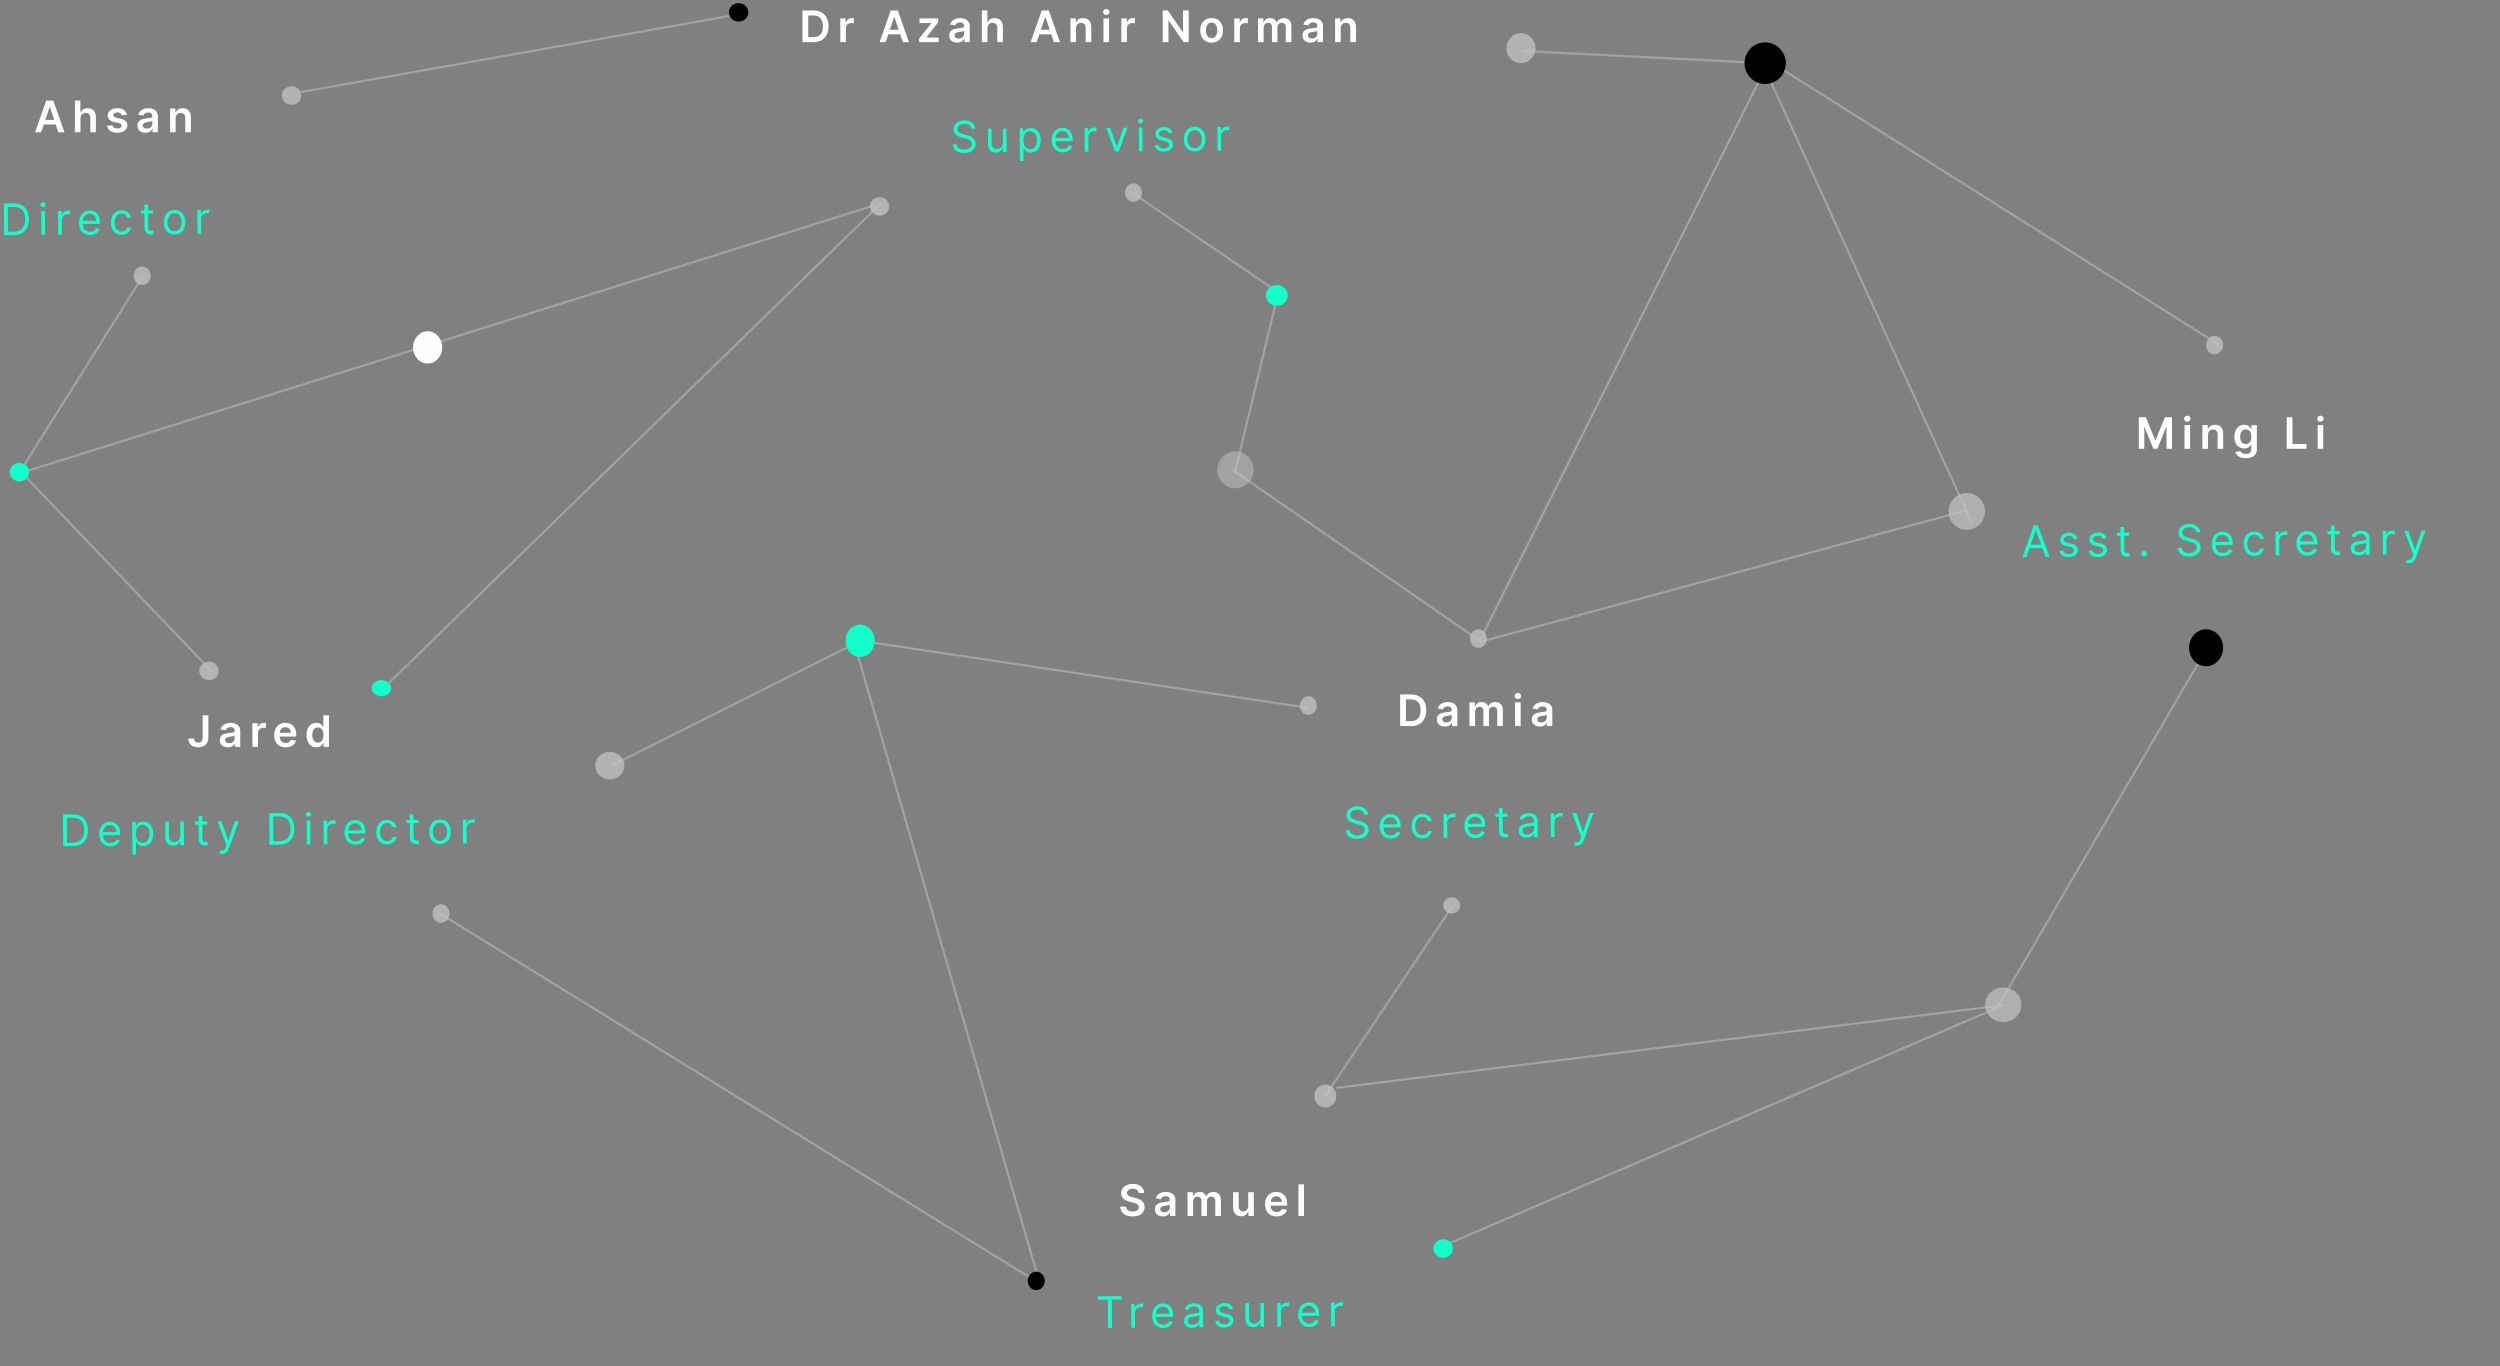<svg width="1149" height="628" viewBox="0 0 1149 628" fill="none" xmlns="http://www.w3.org/2000/svg">
<rect x="0" y="0" width="1149" height="628" fill="#808080" stroke="none"/>
<path d="M446.464 59.16C446.373 58.441 446.024 57.885 445.415 57.491C444.807 57.098 444.062 56.904 443.181 56.91C442.537 56.914 441.974 57.023 441.493 57.234C441.016 57.446 440.644 57.735 440.377 58.101C440.114 58.468 439.984 58.883 439.987 59.347C439.99 59.735 440.085 60.068 440.271 60.346C440.463 60.62 440.706 60.848 441 61.03C441.295 61.208 441.604 61.355 441.927 61.471C442.25 61.583 442.546 61.673 442.816 61.742L444.296 62.13C444.676 62.227 445.098 62.361 445.563 62.533C446.033 62.705 446.482 62.941 446.911 63.241C447.343 63.536 447.701 63.917 447.984 64.384C448.266 64.851 448.41 65.425 448.415 66.107C448.42 66.893 448.219 67.605 447.811 68.242C447.408 68.879 446.815 69.388 446.032 69.767C445.253 70.146 444.305 70.34 443.188 70.348C442.146 70.355 441.243 70.193 440.478 69.862C439.719 69.531 439.119 69.067 438.679 68.468C438.244 67.87 437.996 67.173 437.933 66.378L439.751 66.366C439.803 66.915 439.99 67.368 440.315 67.725C440.644 68.078 441.058 68.341 441.556 68.512C442.059 68.679 442.599 68.761 443.177 68.757C443.849 68.752 444.452 68.639 444.986 68.418C445.519 68.191 445.941 67.881 446.251 67.486C446.56 67.086 446.714 66.621 446.71 66.09C446.707 65.607 446.569 65.215 446.297 64.914C446.025 64.613 445.668 64.369 445.227 64.183C444.785 63.997 444.308 63.834 443.796 63.696L442.003 63.197C440.864 62.878 439.961 62.418 439.294 61.816C438.627 61.215 438.29 60.424 438.284 59.444C438.278 58.63 438.493 57.918 438.929 57.309C439.37 56.695 439.964 56.217 440.71 55.876C441.46 55.53 442.299 55.353 443.227 55.347C444.165 55.341 444.999 55.503 445.731 55.834C446.462 56.16 447.043 56.611 447.473 57.186C447.908 57.76 448.139 58.415 448.168 59.148L446.464 59.16ZM460.954 65.509L460.91 59.06L462.586 59.049L462.661 69.957L460.985 69.969L460.972 68.123L460.859 68.123C460.607 68.679 460.212 69.153 459.675 69.545C459.138 69.932 458.458 70.129 457.634 70.134C456.952 70.139 456.345 69.994 455.813 69.699C455.28 69.4 454.86 68.948 454.553 68.344C454.246 67.736 454.089 66.967 454.083 66.039L454.036 59.108L455.712 59.096L455.758 65.914C455.764 66.71 455.991 67.343 456.439 67.813C456.892 68.283 457.466 68.516 458.162 68.511C458.579 68.508 459.002 68.399 459.432 68.183C459.866 67.967 460.228 67.638 460.519 67.195C460.814 66.753 460.959 66.191 460.954 65.509ZM468.759 74.006L468.656 59.007L470.276 58.996L470.287 60.728L470.486 60.727C470.608 60.537 470.777 60.294 470.993 59.999C471.213 59.699 471.529 59.432 471.939 59.197C472.354 58.958 472.917 58.835 473.627 58.83C474.545 58.824 475.357 59.048 476.06 59.502C476.764 59.957 477.316 60.604 477.714 61.444C478.113 62.284 478.316 63.277 478.324 64.423C478.332 65.578 478.142 66.581 477.755 67.431C477.368 68.277 476.828 68.934 476.135 69.403C475.442 69.867 474.641 70.102 473.732 70.108C473.032 70.113 472.47 70.001 472.047 69.772C471.624 69.538 471.298 69.273 471.068 68.976C470.839 68.675 470.662 68.425 470.538 68.227L470.396 68.228L470.435 73.995L468.759 74.006ZM470.341 64.45C470.347 65.274 470.473 66 470.718 66.628C470.964 67.251 471.32 67.739 471.787 68.09C472.253 68.438 472.822 68.609 473.495 68.604C474.196 68.599 474.779 68.411 475.245 68.038C475.716 67.661 476.068 67.156 476.3 66.525C476.537 65.889 476.653 65.183 476.648 64.406C476.643 63.639 476.52 62.949 476.279 62.335C476.042 61.716 475.686 61.229 475.21 60.872C474.739 60.511 474.148 60.333 473.438 60.337C472.756 60.342 472.185 60.519 471.723 60.868C471.261 61.212 470.914 61.692 470.682 62.31C470.449 62.922 470.336 63.635 470.341 64.45ZM488.493 70.006C487.442 70.014 486.534 69.788 485.768 69.329C485.008 68.866 484.419 68.216 484.001 67.381C483.588 66.541 483.378 65.562 483.37 64.445C483.362 63.328 483.559 62.341 483.961 61.486C484.367 60.627 484.935 59.955 485.666 59.472C486.401 58.984 487.261 58.736 488.246 58.729C488.814 58.725 489.376 58.816 489.931 59.002C490.486 59.187 490.993 59.492 491.45 59.915C491.907 60.333 492.273 60.889 492.548 61.583C492.823 62.277 492.963 63.133 492.97 64.151L492.975 64.862L484.566 64.92L484.557 63.471L491.261 63.425C491.257 62.809 491.13 62.261 490.88 61.779C490.636 61.298 490.287 60.919 489.836 60.643C489.389 60.367 488.862 60.231 488.256 60.235C487.588 60.24 487.012 60.409 486.527 60.744C486.046 61.074 485.677 61.503 485.42 62.03C485.163 62.558 485.037 63.122 485.041 63.723L485.048 64.689C485.053 65.513 485.2 66.21 485.488 66.781C485.781 67.347 486.184 67.778 486.697 68.073C487.211 68.363 487.806 68.505 488.483 68.501C488.923 68.498 489.321 68.433 489.675 68.308C490.034 68.177 490.343 67.986 490.601 67.733C490.86 67.476 491.059 67.157 491.199 66.777L492.821 67.221C492.654 67.771 492.371 68.256 491.972 68.675C491.572 69.09 491.077 69.415 490.487 69.652C489.896 69.883 489.232 70.001 488.493 70.006ZM498.558 69.71L498.484 58.801L500.103 58.789L500.114 60.437L500.228 60.436C500.423 59.895 500.78 59.455 501.298 59.115C501.817 58.775 502.403 58.603 503.056 58.599C503.179 58.598 503.333 58.599 503.518 58.602C503.703 58.606 503.842 58.612 503.937 58.621L503.949 60.325C503.892 60.312 503.762 60.291 503.558 60.264C503.359 60.233 503.148 60.217 502.925 60.219C502.395 60.222 501.922 60.337 501.507 60.562C501.097 60.783 500.772 61.088 500.533 61.478C500.299 61.864 500.184 62.302 500.187 62.795L500.234 69.698L498.558 69.71ZM518.177 58.665L514.218 69.601L512.513 69.613L508.405 58.732L510.223 58.72L513.294 67.392L513.407 67.391L516.359 58.677L518.177 58.665ZM523.464 69.537L523.389 58.629L525.065 58.617L525.14 69.526L523.464 69.537ZM524.229 56.805C523.902 56.807 523.62 56.697 523.382 56.477C523.148 56.256 523.03 55.989 523.028 55.676C523.026 55.364 523.14 55.096 523.371 54.871C523.606 54.647 523.887 54.534 524.214 54.532C524.54 54.53 524.82 54.639 525.054 54.86C525.292 55.081 525.412 55.347 525.415 55.66C525.417 55.972 525.3 56.241 525.065 56.465C524.834 56.689 524.556 56.802 524.229 56.805ZM538.879 60.965L537.376 61.401C537.28 61.151 537.139 60.908 536.952 60.673C536.771 60.432 536.523 60.235 536.21 60.081C535.896 59.927 535.495 59.852 535.008 59.855C534.34 59.86 533.785 60.017 533.342 60.328C532.904 60.634 532.686 61.022 532.689 61.491C532.692 61.907 532.846 62.235 533.151 62.475C533.455 62.714 533.93 62.912 534.575 63.069L536.197 63.455C537.174 63.685 537.903 64.042 538.385 64.527C538.866 65.006 539.11 65.627 539.115 66.389C539.119 67.014 538.943 67.574 538.587 68.069C538.235 68.564 537.741 68.956 537.103 69.244C536.466 69.533 535.724 69.68 534.876 69.686C533.763 69.694 532.841 69.459 532.108 68.981C531.376 68.503 530.91 67.8 530.709 66.874L532.297 66.465C532.453 67.051 532.742 67.489 533.166 67.78C533.594 68.071 534.151 68.214 534.838 68.209C535.619 68.203 536.238 68.033 536.695 67.699C537.157 67.359 537.386 66.955 537.383 66.487C537.38 66.108 537.245 65.792 536.978 65.538C536.712 65.279 536.303 65.088 535.753 64.964L533.932 64.55C532.931 64.32 532.195 63.959 531.723 63.465C531.255 62.966 531.019 62.34 531.014 61.587C531.01 60.972 531.179 60.426 531.521 59.95C531.868 59.474 532.342 59.099 532.941 58.825C533.545 58.551 534.231 58.412 534.998 58.406C536.077 58.399 536.926 58.63 537.545 59.099C538.169 59.568 538.613 60.19 538.879 60.965ZM549.092 69.588C548.107 69.594 547.242 69.366 546.495 68.903C545.753 68.439 545.171 67.787 544.749 66.947C544.331 66.107 544.118 65.124 544.111 63.997C544.103 62.861 544.302 61.867 544.708 61.017C545.119 60.166 545.692 59.504 546.427 59.031C547.168 58.557 548.03 58.316 549.015 58.309C550 58.303 550.863 58.531 551.605 58.995C552.351 59.458 552.934 60.112 553.351 60.957C553.774 61.802 553.989 62.792 553.997 63.929C554.004 65.055 553.803 66.042 553.392 66.887C552.986 67.733 552.413 68.393 551.672 68.867C550.937 69.341 550.077 69.581 549.092 69.588ZM549.082 68.082C549.83 68.077 550.444 67.881 550.924 67.494C551.405 67.107 551.759 66.6 551.986 65.974C552.214 65.347 552.326 64.669 552.321 63.94C552.316 63.211 552.195 62.532 551.959 61.904C551.722 61.276 551.361 60.77 550.876 60.385C550.39 60 549.773 59.81 549.025 59.815C548.277 59.82 547.663 60.019 547.183 60.41C546.702 60.802 546.348 61.313 546.121 61.945C545.893 62.576 545.782 63.256 545.787 63.985C545.792 64.715 545.912 65.391 546.148 66.014C546.385 66.638 546.746 67.139 547.231 67.519C547.717 67.9 548.334 68.087 549.082 68.082ZM559.592 69.288L559.517 58.379L561.137 58.368L561.148 60.016L561.262 60.015C561.457 59.474 561.814 59.033 562.332 58.693C562.851 58.354 563.437 58.181 564.09 58.177C564.213 58.176 564.367 58.177 564.552 58.181C564.736 58.184 564.876 58.191 564.971 58.199L564.983 59.904C564.926 59.89 564.795 59.87 564.591 59.843C564.392 59.811 564.182 59.796 563.959 59.797C563.429 59.801 562.956 59.915 562.541 60.141C562.13 60.361 561.806 60.667 561.567 61.057C561.333 61.442 561.218 61.881 561.221 62.373L561.268 69.276L559.592 69.288Z" fill="#12FFC9"/>
<path d="M6.38 108.052L1.891 108.083L1.792 93.538L6.479 93.506C7.89 93.496 9.099 93.779 10.107 94.355C11.115 94.925 11.89 95.751 12.432 96.831C12.975 97.907 13.251 99.198 13.261 100.704C13.272 102.219 13.011 103.525 12.479 104.622C11.946 105.715 11.166 106.559 10.138 107.153C9.11 107.742 7.857 108.042 6.38 108.052ZM3.642 106.509L6.255 106.491C7.458 106.482 8.453 106.244 9.241 105.774C10.028 105.305 10.613 104.64 10.996 103.78C11.378 102.921 11.565 101.899 11.557 100.715C11.549 99.541 11.35 98.532 10.961 97.687C10.572 96.837 9.994 96.188 9.229 95.738C8.463 95.284 7.513 95.061 6.376 95.069L3.564 95.089L3.642 106.509ZM19.039 107.965L18.964 97.056L20.64 97.045L20.715 107.953L19.039 107.965ZM19.804 95.232C19.477 95.234 19.195 95.125 18.956 94.904C18.723 94.683 18.605 94.416 18.603 94.104C18.601 93.791 18.715 93.523 18.945 93.299C19.181 93.075 19.462 92.962 19.788 92.96C20.115 92.957 20.395 93.067 20.629 93.287C20.867 93.508 20.987 93.775 20.989 94.088C20.991 94.4 20.875 94.668 20.64 94.892C20.409 95.117 20.131 95.23 19.804 95.232ZM26.785 107.911L26.71 97.003L28.329 96.991L28.34 98.639L28.454 98.638C28.649 98.097 29.006 97.657 29.525 97.317C30.043 96.977 30.629 96.805 31.282 96.801C31.406 96.8 31.559 96.801 31.744 96.805C31.929 96.808 32.069 96.814 32.163 96.823L32.175 98.527C32.118 98.514 31.988 98.493 31.784 98.466C31.585 98.434 31.374 98.419 31.151 98.421C30.621 98.424 30.148 98.539 29.733 98.764C29.323 98.985 28.998 99.29 28.759 99.68C28.525 100.065 28.41 100.504 28.413 100.997L28.461 107.9L26.785 107.911ZM41.469 108.037C40.418 108.045 39.51 107.819 38.744 107.36C37.983 106.897 37.394 106.247 36.976 105.412C36.563 104.572 36.353 103.593 36.346 102.476C36.338 101.359 36.535 100.372 36.936 99.517C37.342 98.657 37.91 97.986 38.641 97.503C39.377 97.015 40.236 96.767 41.221 96.76C41.789 96.756 42.351 96.847 42.907 97.033C43.462 97.218 43.968 97.523 44.426 97.946C44.883 98.364 45.249 98.92 45.524 99.614C45.798 100.308 45.939 101.164 45.946 102.182L45.951 102.893L37.542 102.951L37.532 101.502L44.236 101.456C44.232 100.84 44.105 100.292 43.856 99.81C43.611 99.329 43.263 98.95 42.811 98.674C42.364 98.398 41.838 98.262 41.232 98.266C40.564 98.271 39.987 98.44 39.502 98.775C39.021 99.105 38.653 99.534 38.396 100.061C38.139 100.589 38.013 101.153 38.017 101.754L38.023 102.72C38.029 103.544 38.176 104.241 38.464 104.812C38.757 105.378 39.16 105.809 39.673 106.104C40.186 106.394 40.782 106.536 41.459 106.532C41.899 106.529 42.296 106.464 42.651 106.339C43.01 106.208 43.318 106.017 43.577 105.764C43.836 105.507 44.035 105.188 44.174 104.808L45.797 105.252C45.63 105.802 45.347 106.287 44.947 106.706C44.547 107.121 44.053 107.447 43.462 107.683C42.872 107.914 42.208 108.032 41.469 108.037ZM55.967 107.937C54.944 107.944 54.062 107.709 53.32 107.231C52.578 106.753 52.006 106.092 51.602 105.247C51.199 104.402 50.993 103.435 50.986 102.346C50.978 101.238 51.175 100.259 51.576 99.409C51.982 98.554 52.551 97.885 53.281 97.401C54.017 96.913 54.877 96.666 55.862 96.659C56.629 96.654 57.321 96.791 57.938 97.071C58.556 97.351 59.063 97.745 59.459 98.254C59.856 98.762 60.104 99.357 60.203 100.038L58.527 100.05C58.396 99.554 58.109 99.115 57.666 98.735C57.227 98.35 56.639 98.159 55.9 98.165C55.247 98.169 54.675 98.344 54.185 98.688C53.7 99.027 53.322 99.506 53.051 100.123C52.786 100.736 52.656 101.454 52.661 102.278C52.667 103.121 52.805 103.854 53.074 104.477C53.348 105.1 53.73 105.583 54.22 105.925C54.715 106.267 55.294 106.436 55.957 106.431C56.392 106.428 56.787 106.35 57.141 106.196C57.495 106.042 57.795 105.822 58.039 105.536C58.283 105.251 58.456 104.909 58.557 104.51L60.233 104.498C60.143 105.143 59.913 105.725 59.542 106.243C59.176 106.757 58.689 107.168 58.081 107.475C57.477 107.778 56.772 107.932 55.967 107.937ZM70.375 96.701L70.385 98.121L64.731 98.16L64.722 96.74L70.375 96.701ZM66.352 94.115L68.028 94.103L68.099 104.501C68.102 104.974 68.173 105.329 68.312 105.565C68.456 105.796 68.637 105.951 68.855 106.03C69.078 106.104 69.313 106.14 69.559 106.139C69.743 106.137 69.895 106.127 70.013 106.107C70.131 106.083 70.226 106.063 70.297 106.048L70.648 107.552C70.535 107.595 70.376 107.639 70.173 107.683C69.97 107.731 69.712 107.757 69.4 107.759C68.926 107.762 68.461 107.664 68.005 107.463C67.554 107.263 67.178 106.955 66.877 106.541C66.581 106.126 66.43 105.602 66.426 104.967L66.352 94.115ZM80.287 107.769C79.302 107.776 78.436 107.548 77.69 107.084C76.948 106.62 76.366 105.969 75.944 105.129C75.526 104.289 75.313 103.305 75.305 102.178C75.298 101.042 75.497 100.049 75.903 99.198C76.314 98.348 76.887 97.686 77.622 97.212C78.362 96.738 79.225 96.498 80.21 96.491C81.195 96.484 82.058 96.713 82.8 97.176C83.546 97.64 84.128 98.294 84.546 99.139C84.969 99.983 85.184 100.974 85.192 102.11C85.199 103.237 84.998 104.223 84.587 105.069C84.181 105.915 83.607 106.574 82.867 107.048C82.132 107.522 81.272 107.762 80.287 107.769ZM80.277 106.263C81.025 106.258 81.639 106.062 82.119 105.675C82.6 105.289 82.954 104.782 83.181 104.155C83.409 103.529 83.52 102.851 83.515 102.122C83.51 101.393 83.39 100.714 83.153 100.086C82.917 99.458 82.556 98.951 82.071 98.566C81.585 98.181 80.968 97.991 80.22 97.997C79.472 98.002 78.858 98.2 78.377 98.592C77.897 98.983 77.543 99.495 77.316 100.126C77.088 100.757 76.977 101.438 76.981 102.167C76.986 102.896 77.107 103.572 77.343 104.196C77.58 104.819 77.941 105.321 78.426 105.701C78.912 106.081 79.528 106.269 80.277 106.263ZM90.787 107.469L90.712 96.561L92.332 96.549L92.343 98.197L92.456 98.196C92.652 97.655 93.008 97.215 93.527 96.875C94.046 96.535 94.632 96.363 95.285 96.358C95.408 96.358 95.562 96.359 95.746 96.362C95.931 96.366 96.071 96.372 96.166 96.381L96.177 98.085C96.12 98.071 95.99 98.051 95.786 98.024C95.587 97.992 95.376 97.977 95.154 97.979C94.624 97.982 94.151 98.097 93.736 98.322C93.325 98.543 93.001 98.848 92.762 99.238C92.528 99.623 92.412 100.062 92.416 100.554L92.463 107.458L90.787 107.469Z" fill="#12FFC9"/>
<path d="M373.747 19.368H368.818V4.822H373.846C375.29 4.822 376.531 5.114 377.568 5.696C378.61 6.274 379.41 7.105 379.969 8.189C380.527 9.273 380.807 10.57 380.807 12.081C380.807 13.596 380.525 14.898 379.961 15.987C379.403 17.076 378.595 17.912 377.54 18.494C376.488 19.077 375.224 19.368 373.747 19.368ZM371.453 17.088H373.619C374.632 17.088 375.478 16.903 376.155 16.534C376.832 16.16 377.341 15.604 377.682 14.865C378.023 14.122 378.193 13.194 378.193 12.081C378.193 10.968 378.023 10.045 377.682 9.311C377.341 8.572 376.836 8.021 376.169 7.656C375.506 7.287 374.682 7.102 373.697 7.102H371.453V17.088ZM386.197 19.368V8.459H388.689V10.277H388.803C389.002 9.647 389.343 9.162 389.826 8.821C390.313 8.475 390.87 8.302 391.495 8.302C391.637 8.302 391.795 8.31 391.971 8.324C392.151 8.333 392.3 8.35 392.418 8.373V10.739C392.309 10.701 392.136 10.668 391.9 10.639C391.668 10.606 391.443 10.589 391.225 10.589C390.756 10.589 390.335 10.691 389.961 10.895C389.591 11.094 389.3 11.371 389.087 11.726C388.874 12.081 388.768 12.49 388.768 12.954V19.368H386.197ZM407.069 19.368H404.256L409.377 4.822H412.63L417.758 19.368H414.945L411.06 7.805H410.947L407.069 19.368ZM407.161 13.665H414.831V15.781H407.161V13.665ZM422.418 19.368V17.734L428.043 10.682V10.589H422.602V8.459H431.189V10.213L425.834 17.145V17.237H431.374V19.368H422.418ZM439.929 19.588C439.238 19.588 438.616 19.465 438.062 19.219C437.512 18.968 437.077 18.598 436.755 18.111C436.438 17.623 436.279 17.022 436.279 16.307C436.279 15.691 436.393 15.182 436.62 14.78C436.847 14.377 437.157 14.055 437.55 13.814C437.943 13.572 438.386 13.39 438.878 13.267C439.375 13.139 439.889 13.047 440.42 12.99C441.059 12.924 441.577 12.864 441.975 12.812C442.373 12.756 442.661 12.67 442.841 12.557C443.026 12.438 443.118 12.256 443.118 12.01V11.967C443.118 11.432 442.96 11.018 442.643 10.724C442.325 10.431 441.868 10.284 441.272 10.284C440.642 10.284 440.143 10.421 439.773 10.696C439.409 10.97 439.162 11.295 439.035 11.669L436.634 11.328C436.823 10.665 437.136 10.111 437.572 9.666C438.007 9.216 438.54 8.88 439.17 8.658C439.799 8.43 440.495 8.317 441.258 8.317C441.783 8.317 442.306 8.378 442.827 8.501C443.348 8.624 443.824 8.828 444.255 9.112C444.686 9.391 445.031 9.773 445.292 10.256C445.557 10.739 445.689 11.342 445.689 12.067V19.368H443.218V17.869H443.133C442.976 18.172 442.756 18.456 442.472 18.721C442.193 18.982 441.84 19.193 441.414 19.354C440.992 19.51 440.498 19.588 439.929 19.588ZM440.597 17.699C441.113 17.699 441.561 17.597 441.939 17.393C442.318 17.185 442.609 16.91 442.813 16.57C443.021 16.229 443.125 15.857 443.125 15.454V14.169C443.045 14.235 442.908 14.297 442.714 14.354C442.524 14.41 442.311 14.46 442.074 14.503C441.838 14.545 441.603 14.583 441.371 14.616C441.139 14.649 440.938 14.678 440.768 14.702C440.384 14.754 440.041 14.839 439.738 14.957C439.435 15.076 439.196 15.241 439.02 15.454C438.845 15.663 438.758 15.933 438.758 16.264C438.758 16.738 438.93 17.095 439.276 17.337C439.622 17.578 440.062 17.699 440.597 17.699ZM453.846 12.976V19.368H451.275V4.822H453.789V10.312H453.917C454.172 9.697 454.568 9.212 455.103 8.856C455.643 8.497 456.329 8.317 457.162 8.317C457.92 8.317 458.581 8.475 459.144 8.793C459.707 9.11 460.143 9.574 460.451 10.185C460.763 10.795 460.92 11.541 460.92 12.422V19.368H458.349V12.819C458.349 12.086 458.159 11.515 457.78 11.108C457.406 10.696 456.881 10.49 456.204 10.49C455.749 10.49 455.342 10.589 454.982 10.788C454.627 10.982 454.348 11.264 454.144 11.633C453.945 12.003 453.846 12.45 453.846 12.976ZM476.483 19.368H473.67L478.791 4.822H482.044L487.172 19.368H484.359L480.474 7.805H480.361L476.483 19.368ZM476.575 13.665H484.246V15.781H476.575V13.665ZM494.545 12.976V19.368H491.974V8.459H494.431V10.312H494.559C494.81 9.702 495.21 9.216 495.759 8.856C496.313 8.497 496.998 8.317 497.812 8.317C498.565 8.317 499.221 8.478 499.779 8.8C500.343 9.122 500.778 9.588 501.086 10.199C501.399 10.81 501.552 11.551 501.548 12.422V19.368H498.977V12.819C498.977 12.09 498.787 11.52 498.409 11.108C498.034 10.696 497.516 10.49 496.853 10.49C496.403 10.49 496.003 10.589 495.653 10.788C495.307 10.982 495.035 11.264 494.836 11.633C494.642 12.003 494.545 12.45 494.545 12.976ZM507.161 19.368V8.459H509.732V19.368H507.161ZM508.454 6.91C508.047 6.91 507.696 6.775 507.403 6.506C507.109 6.231 506.962 5.902 506.962 5.518C506.962 5.13 507.109 4.801 507.403 4.531C507.696 4.257 508.047 4.119 508.454 4.119C508.866 4.119 509.216 4.257 509.505 4.531C509.799 4.801 509.945 5.13 509.945 5.518C509.945 5.902 509.799 6.231 509.505 6.506C509.216 6.775 508.866 6.91 508.454 6.91ZM515.376 19.368V8.459H517.869V10.277H517.983C518.182 9.647 518.523 9.162 519.005 8.821C519.493 8.475 520.049 8.302 520.674 8.302C520.817 8.302 520.975 8.31 521.15 8.324C521.33 8.333 521.479 8.35 521.598 8.373V10.739C521.489 10.701 521.316 10.668 521.079 10.639C520.847 10.606 520.622 10.589 520.405 10.589C519.936 10.589 519.514 10.691 519.14 10.895C518.771 11.094 518.48 11.371 518.267 11.726C518.054 12.081 517.947 12.49 517.947 12.954V19.368H515.376ZM546.334 4.822V19.368H543.99L537.136 9.46H537.015V19.368H534.38V4.822H536.738L543.585 14.737H543.713V4.822H546.334ZM556.85 19.581C555.784 19.581 554.861 19.346 554.08 18.878C553.298 18.409 552.692 17.753 552.261 16.91C551.835 16.068 551.622 15.083 551.622 13.956C551.622 12.829 551.835 11.842 552.261 10.994C552.692 10.147 553.298 9.489 554.08 9.02C554.861 8.551 555.784 8.317 556.85 8.317C557.915 8.317 558.838 8.551 559.619 9.02C560.401 9.489 561.004 10.147 561.431 10.994C561.861 11.842 562.077 12.829 562.077 13.956C562.077 15.083 561.861 16.068 561.431 16.91C561.004 17.753 560.401 18.409 559.619 18.878C558.838 19.346 557.915 19.581 556.85 19.581ZM556.864 17.521C557.441 17.521 557.924 17.363 558.313 17.045C558.701 16.723 558.99 16.293 559.179 15.753C559.373 15.213 559.47 14.612 559.47 13.949C559.47 13.281 559.373 12.678 559.179 12.138C558.99 11.593 558.701 11.16 558.313 10.838C557.924 10.516 557.441 10.355 556.864 10.355C556.272 10.355 555.779 10.516 555.386 10.838C554.998 11.16 554.707 11.593 554.513 12.138C554.324 12.678 554.229 13.281 554.229 13.949C554.229 14.612 554.324 15.213 554.513 15.753C554.707 16.293 554.998 16.723 555.386 17.045C555.779 17.363 556.272 17.521 556.864 17.521ZM567.259 19.368V8.459H569.752V10.277H569.866C570.064 9.647 570.405 9.162 570.888 8.821C571.376 8.475 571.932 8.302 572.557 8.302C572.699 8.302 572.858 8.31 573.033 8.324C573.213 8.333 573.362 8.35 573.481 8.373V10.739C573.372 10.701 573.199 10.668 572.962 10.639C572.73 10.606 572.505 10.589 572.287 10.589C571.819 10.589 571.397 10.691 571.023 10.895C570.654 11.094 570.363 11.371 570.15 11.726C569.937 12.081 569.83 12.49 569.83 12.954V19.368H567.259ZM578.189 19.368V8.459H580.646V10.312H580.774C581.001 9.687 581.378 9.2 581.903 8.849C582.429 8.494 583.056 8.317 583.785 8.317C584.524 8.317 585.147 8.497 585.653 8.856C586.165 9.212 586.524 9.697 586.733 10.312H586.846C587.088 9.706 587.495 9.223 588.068 8.864C588.646 8.499 589.33 8.317 590.121 8.317C591.124 8.317 591.943 8.634 592.578 9.268C593.212 9.903 593.53 10.829 593.53 12.045V19.368H590.951V12.443C590.951 11.766 590.772 11.271 590.412 10.959C590.052 10.642 589.612 10.483 589.091 10.483C588.47 10.483 587.985 10.677 587.635 11.065C587.289 11.449 587.116 11.948 587.116 12.564V19.368H584.595V12.336C584.595 11.773 584.424 11.323 584.084 10.987C583.747 10.651 583.307 10.483 582.763 10.483C582.393 10.483 582.057 10.578 581.754 10.767C581.451 10.952 581.21 11.214 581.03 11.555C580.85 11.892 580.76 12.284 580.76 12.734V19.368H578.189ZM602.277 19.588C601.586 19.588 600.963 19.465 600.409 19.219C599.86 18.968 599.424 18.598 599.102 18.111C598.785 17.623 598.627 17.022 598.627 16.307C598.627 15.691 598.74 15.182 598.967 14.78C599.195 14.377 599.505 14.055 599.898 13.814C600.291 13.572 600.734 13.39 601.226 13.267C601.723 13.139 602.237 13.047 602.767 12.99C603.406 12.924 603.925 12.864 604.323 12.812C604.72 12.756 605.009 12.67 605.189 12.557C605.374 12.438 605.466 12.256 605.466 12.01V11.967C605.466 11.432 605.307 11.018 604.99 10.724C604.673 10.431 604.216 10.284 603.619 10.284C602.99 10.284 602.49 10.421 602.121 10.696C601.756 10.97 601.51 11.295 601.382 11.669L598.982 11.328C599.171 10.665 599.484 10.111 599.919 9.666C600.355 9.216 600.887 8.88 601.517 8.658C602.147 8.43 602.843 8.317 603.605 8.317C604.131 8.317 604.654 8.378 605.175 8.501C605.696 8.624 606.172 8.828 606.602 9.112C607.033 9.391 607.379 9.773 607.639 10.256C607.904 10.739 608.037 11.342 608.037 12.067V19.368H605.565V17.869H605.48C605.324 18.172 605.104 18.456 604.82 18.721C604.54 18.982 604.188 19.193 603.761 19.354C603.34 19.51 602.845 19.588 602.277 19.588ZM602.945 17.699C603.461 17.699 603.908 17.597 604.287 17.393C604.666 17.185 604.957 16.91 605.161 16.57C605.369 16.229 605.473 15.857 605.473 15.454V14.169C605.393 14.235 605.255 14.297 605.061 14.354C604.872 14.41 604.659 14.46 604.422 14.503C604.185 14.545 603.951 14.583 603.719 14.616C603.487 14.649 603.286 14.678 603.115 14.702C602.732 14.754 602.388 14.839 602.085 14.957C601.782 15.076 601.543 15.241 601.368 15.454C601.193 15.663 601.105 15.933 601.105 16.264C601.105 16.738 601.278 17.095 601.624 17.337C601.969 17.578 602.41 17.699 602.945 17.699ZM616.193 12.976V19.368H613.622V8.459H616.08V10.312H616.208C616.458 9.702 616.859 9.216 617.408 8.856C617.962 8.497 618.646 8.317 619.46 8.317C620.213 8.317 620.869 8.478 621.428 8.8C621.991 9.122 622.427 9.588 622.735 10.199C623.047 10.81 623.201 11.551 623.196 12.422V19.368H620.625V12.819C620.625 12.09 620.436 11.52 620.057 11.108C619.683 10.696 619.164 10.49 618.502 10.49C618.052 10.49 617.652 10.589 617.301 10.788C616.956 10.982 616.683 11.264 616.485 11.633C616.29 12.003 616.193 12.45 616.193 12.976Z" fill="#FEFFFD"/>
<path d="M18.936 60.785H16.123L21.244 46.24H24.497L29.625 60.785H26.812L22.927 49.223H22.814L18.936 60.785ZM19.028 55.082H26.699V57.199H19.028V55.082ZM36.998 54.393V60.785H34.427V46.24H36.941V51.73H37.069C37.325 51.114 37.72 50.629 38.255 50.274C38.795 49.914 39.481 49.734 40.315 49.734C41.072 49.734 41.733 49.893 42.296 50.21C42.86 50.527 43.295 50.991 43.603 51.602C43.916 52.213 44.072 52.959 44.072 53.839V60.785H41.501V54.237C41.501 53.503 41.311 52.932 40.933 52.525C40.559 52.113 40.033 51.907 39.356 51.907C38.901 51.907 38.494 52.007 38.134 52.206C37.779 52.4 37.5 52.681 37.296 53.051C37.097 53.42 36.998 53.867 36.998 54.393ZM58.315 52.76L55.971 53.015C55.905 52.779 55.789 52.556 55.623 52.348C55.462 52.139 55.244 51.971 54.97 51.843C54.695 51.716 54.359 51.652 53.961 51.652C53.426 51.652 52.976 51.768 52.612 52C52.252 52.232 52.074 52.532 52.079 52.902C52.074 53.219 52.19 53.477 52.427 53.676C52.669 53.875 53.066 54.038 53.62 54.166L55.481 54.564C56.513 54.786 57.28 55.139 57.782 55.622C58.289 56.105 58.544 56.737 58.549 57.518C58.544 58.205 58.343 58.811 57.945 59.336C57.553 59.857 57.006 60.264 56.305 60.558C55.604 60.851 54.799 60.998 53.89 60.998C52.555 60.998 51.48 60.719 50.666 60.16C49.851 59.597 49.366 58.813 49.21 57.809L51.717 57.568C51.83 58.06 52.072 58.432 52.441 58.683C52.81 58.934 53.291 59.059 53.883 59.059C54.494 59.059 54.984 58.934 55.353 58.683C55.727 58.432 55.914 58.122 55.914 57.752C55.914 57.44 55.794 57.182 55.552 56.978C55.315 56.775 54.946 56.618 54.444 56.51L52.583 56.119C51.537 55.901 50.763 55.534 50.261 55.018C49.759 54.497 49.51 53.839 49.515 53.044C49.51 52.371 49.693 51.789 50.062 51.297C50.436 50.799 50.954 50.416 51.617 50.146C52.285 49.871 53.054 49.734 53.926 49.734C55.204 49.734 56.21 50.006 56.944 50.551C57.683 51.095 58.14 51.832 58.315 52.76ZM66.808 61.005C66.117 61.005 65.495 60.882 64.941 60.636C64.391 60.385 63.956 60.016 63.634 59.528C63.316 59.04 63.158 58.439 63.158 57.724C63.158 57.108 63.271 56.6 63.499 56.197C63.726 55.795 64.036 55.473 64.429 55.231C64.822 54.99 65.265 54.807 65.757 54.684C66.254 54.556 66.768 54.464 67.298 54.407C67.938 54.341 68.456 54.282 68.854 54.23C69.252 54.173 69.54 54.088 69.72 53.974C69.905 53.856 69.997 53.673 69.997 53.427V53.385C69.997 52.85 69.839 52.435 69.521 52.142C69.204 51.848 68.747 51.701 68.151 51.701C67.521 51.701 67.021 51.839 66.652 52.113C66.287 52.388 66.041 52.712 65.913 53.086L63.513 52.745C63.702 52.083 64.015 51.529 64.45 51.084C64.886 50.634 65.419 50.297 66.048 50.075C66.678 49.848 67.374 49.734 68.136 49.734C68.662 49.734 69.185 49.796 69.706 49.919C70.227 50.042 70.703 50.245 71.134 50.529C71.564 50.809 71.91 51.19 72.171 51.673C72.436 52.156 72.568 52.76 72.568 53.484V60.785H70.097V59.287H70.011C69.855 59.59 69.635 59.874 69.351 60.139C69.072 60.399 68.719 60.61 68.293 60.771C67.871 60.927 67.377 61.005 66.808 61.005ZM67.476 59.116C67.992 59.116 68.439 59.014 68.818 58.811C69.197 58.602 69.488 58.328 69.692 57.987C69.9 57.646 70.004 57.274 70.004 56.872V55.586C69.924 55.653 69.787 55.714 69.593 55.771C69.403 55.828 69.19 55.877 68.953 55.92C68.716 55.963 68.482 56.001 68.25 56.034C68.018 56.067 67.817 56.095 67.646 56.119C67.263 56.171 66.92 56.256 66.617 56.375C66.314 56.493 66.075 56.659 65.899 56.872C65.724 57.08 65.636 57.35 65.636 57.681C65.636 58.155 65.809 58.512 66.155 58.754C66.501 58.995 66.941 59.116 67.476 59.116ZM80.725 54.393V60.785H78.153V49.876H80.611V51.73H80.739C80.99 51.119 81.39 50.634 81.939 50.274C82.493 49.914 83.177 49.734 83.992 49.734C84.745 49.734 85.4 49.895 85.959 50.217C86.522 50.539 86.958 51.005 87.266 51.616C87.578 52.227 87.732 52.968 87.727 53.839V60.785H85.156V54.237C85.156 53.508 84.967 52.937 84.588 52.525C84.214 52.113 83.696 51.907 83.033 51.907C82.583 51.907 82.183 52.007 81.832 52.206C81.487 52.4 81.215 52.681 81.016 53.051C80.822 53.42 80.725 53.867 80.725 54.393Z" fill="#FEFFFD"/>
<path d="M33.526 388.865L29.037 388.896L28.938 374.351L33.625 374.319C35.036 374.309 36.245 374.592 37.253 375.167C38.261 375.738 39.036 376.564 39.578 377.644C40.121 378.72 40.397 380.011 40.407 381.516C40.418 383.032 40.157 384.338 39.624 385.435C39.092 386.528 38.312 387.372 37.284 387.966C36.255 388.555 35.003 388.855 33.526 388.865ZM30.788 387.322L33.401 387.304C34.604 387.295 35.599 387.056 36.386 386.587C37.174 386.118 37.759 385.453 38.141 384.593C38.524 383.734 38.711 382.712 38.703 381.528C38.695 380.354 38.496 379.344 38.107 378.5C37.717 377.65 37.14 377.001 36.375 376.551C35.609 376.097 34.658 375.874 33.522 375.882L30.709 375.902L30.788 387.322ZM50.76 388.974C49.709 388.981 48.8 388.755 48.035 388.296C47.274 387.833 46.685 387.183 46.267 386.348C45.854 385.508 45.644 384.53 45.636 383.412C45.629 382.295 45.825 381.309 46.227 380.453C46.633 379.594 47.201 378.922 47.932 378.439C48.667 377.951 49.527 377.703 50.512 377.697C51.08 377.693 51.642 377.783 52.197 377.969C52.752 378.155 53.259 378.459 53.716 378.882C54.174 379.3 54.54 379.856 54.814 380.55C55.089 381.245 55.23 382.101 55.237 383.119L55.242 383.829L46.833 383.887L46.823 382.438L53.527 382.392C53.523 381.776 53.396 381.228 53.147 380.747C52.902 380.265 52.554 379.887 52.102 379.61C51.655 379.334 51.128 379.198 50.522 379.202C49.855 379.207 49.278 379.377 48.793 379.711C48.312 380.041 47.943 380.47 47.687 380.997C47.43 381.525 47.303 382.089 47.307 382.69L47.314 383.656C47.32 384.48 47.467 385.178 47.755 385.748C48.047 386.315 48.45 386.745 48.964 387.04C49.477 387.33 50.072 387.473 50.749 387.468C51.19 387.465 51.587 387.401 51.941 387.275C52.3 387.145 52.609 386.953 52.868 386.7C53.126 386.443 53.325 386.124 53.465 385.745L55.087 386.188C54.921 386.738 54.637 387.223 54.238 387.643C53.838 388.057 53.343 388.383 52.753 388.619C52.163 388.85 51.498 388.968 50.76 388.974ZM60.853 392.768L60.75 377.768L62.369 377.757L62.381 379.49L62.58 379.488C62.702 379.298 62.871 379.055 63.086 378.76C63.307 378.46 63.622 378.193 64.033 377.958C64.448 377.719 65.01 377.596 65.721 377.591C66.639 377.585 67.45 377.809 68.154 378.264C68.858 378.718 69.409 379.365 69.808 380.205C70.207 381.045 70.41 382.038 70.418 383.184C70.426 384.339 70.236 385.342 69.849 386.192C69.462 387.038 68.922 387.695 68.229 388.164C67.536 388.628 66.735 388.863 65.826 388.869C65.125 388.874 64.563 388.762 64.141 388.533C63.718 388.299 63.391 388.034 63.162 387.737C62.933 387.436 62.756 387.186 62.631 386.988L62.489 386.989L62.529 392.756L60.853 392.768ZM62.435 383.211C62.441 384.035 62.566 384.761 62.812 385.389C63.058 386.012 63.414 386.5 63.88 386.852C64.347 387.199 64.916 387.37 65.588 387.365C66.289 387.361 66.873 387.172 67.339 386.799C67.81 386.422 68.162 385.918 68.394 385.286C68.631 384.65 68.747 383.944 68.742 383.167C68.736 382.4 68.613 381.71 68.372 381.096C68.136 380.477 67.78 379.99 67.304 379.633C66.833 379.272 66.242 379.094 65.532 379.099C64.85 379.103 64.278 379.28 63.817 379.629C63.355 379.973 63.008 380.454 62.776 381.071C62.543 381.683 62.429 382.397 62.435 383.211ZM82.856 384.064L82.812 377.615L84.488 377.604L84.563 388.513L82.887 388.524L82.874 386.678L82.76 386.679C82.508 387.234 82.114 387.708 81.577 388.1C81.04 388.487 80.359 388.684 79.535 388.689C78.854 388.694 78.246 388.549 77.714 388.255C77.182 387.955 76.762 387.504 76.455 386.9C76.148 386.291 75.991 385.523 75.984 384.595L75.937 377.663L77.613 377.651L77.66 384.469C77.665 385.265 77.892 385.898 78.341 386.368C78.793 386.839 79.368 387.071 80.064 387.066C80.481 387.064 80.904 386.954 81.333 386.738C81.767 386.522 82.13 386.193 82.42 385.75C82.715 385.308 82.861 384.746 82.856 384.064ZM95.302 377.529L95.312 378.95L89.659 378.989L89.649 377.568L95.302 377.529ZM91.279 374.943L92.955 374.932L93.026 385.329C93.029 385.803 93.1 386.157 93.239 386.393C93.383 386.624 93.564 386.779 93.782 386.858C94.005 386.932 94.24 386.969 94.486 386.967C94.671 386.966 94.822 386.955 94.94 386.935C95.058 386.911 95.153 386.891 95.224 386.877L95.575 388.38C95.462 388.423 95.303 388.467 95.1 388.511C94.897 388.56 94.639 388.585 94.327 388.587C93.853 388.591 93.388 388.492 92.933 388.292C92.481 388.091 92.105 387.783 91.804 387.369C91.508 386.954 91.357 386.43 91.353 385.795L91.279 374.943ZM102.005 392.483C101.721 392.485 101.468 392.463 101.245 392.417C101.022 392.376 100.868 392.335 100.782 392.293L101.198 390.813C101.606 390.914 101.966 390.949 102.279 390.919C102.591 390.888 102.867 390.747 103.107 390.494C103.351 390.246 103.574 389.844 103.773 389.289L104.08 388.435L99.971 377.497L101.789 377.484L104.86 386.157L104.974 386.156L107.925 377.442L109.744 377.429L105.198 389.961C104.994 390.526 104.739 390.994 104.434 391.366C104.129 391.742 103.773 392.021 103.367 392.204C102.966 392.387 102.512 392.48 102.005 392.483ZM128.371 388.21L123.882 388.241L123.783 373.696L128.47 373.664C129.881 373.654 131.091 373.937 132.098 374.512C133.106 375.083 133.881 375.908 134.424 376.989C134.966 378.065 135.242 379.356 135.253 380.861C135.263 382.376 135.002 383.683 134.47 384.78C133.937 385.873 133.157 386.716 132.129 387.31C131.101 387.9 129.848 388.2 128.371 388.21ZM125.633 386.666L128.247 386.648C129.449 386.64 130.444 386.401 131.232 385.932C132.019 385.462 132.604 384.798 132.987 383.938C133.369 383.078 133.556 382.057 133.548 380.873C133.54 379.699 133.341 378.689 132.952 377.844C132.563 376.995 131.985 376.345 131.22 375.896C130.455 375.442 129.504 375.219 128.367 375.227L125.555 375.246L125.633 386.666ZM141.03 388.123L140.955 377.214L142.631 377.202L142.706 388.111L141.03 388.123ZM141.795 375.39C141.468 375.392 141.186 375.283 140.947 375.062C140.714 374.841 140.596 374.574 140.594 374.262C140.592 373.949 140.706 373.681 140.937 373.457C141.172 373.233 141.453 373.119 141.779 373.117C142.106 373.115 142.386 373.224 142.62 373.445C142.858 373.666 142.978 373.933 142.98 374.245C142.982 374.558 142.866 374.826 142.631 375.05C142.4 375.274 142.122 375.387 141.795 375.39ZM148.776 388.069L148.701 377.16L150.32 377.149L150.332 378.797L150.445 378.796C150.64 378.255 150.997 377.814 151.516 377.475C152.034 377.135 152.62 376.963 153.274 376.958C153.397 376.957 153.551 376.959 153.735 376.962C153.92 376.966 154.06 376.972 154.154 376.981L154.166 378.685C154.109 378.671 153.979 378.651 153.775 378.624C153.576 378.592 153.365 378.577 153.143 378.578C152.612 378.582 152.14 378.697 151.725 378.922C151.314 379.143 150.989 379.448 150.751 379.838C150.517 380.223 150.401 380.662 150.405 381.154L150.452 388.057L148.776 388.069ZM163.46 388.195C162.409 388.202 161.501 387.976 160.735 387.518C159.974 387.054 159.385 386.405 158.968 385.57C158.555 384.73 158.344 383.751 158.337 382.634C158.329 381.516 158.526 380.53 158.927 379.675C159.333 378.815 159.902 378.143 160.632 377.66C161.368 377.172 162.228 376.925 163.212 376.918C163.781 376.914 164.342 377.005 164.898 377.19C165.453 377.376 165.959 377.68 166.417 378.103C166.874 378.521 167.24 379.078 167.515 379.772C167.789 380.466 167.93 381.322 167.937 382.34L167.942 383.05L159.533 383.108L159.523 381.659L166.228 381.613C166.223 380.998 166.097 380.449 165.847 379.968C165.602 379.487 165.254 379.108 164.802 378.832C164.355 378.555 163.829 378.419 163.223 378.424C162.555 378.428 161.979 378.598 161.493 378.933C161.013 379.263 160.644 379.691 160.387 380.219C160.13 380.746 160.004 381.31 160.008 381.912L160.015 382.878C160.02 383.702 160.167 384.399 160.455 384.97C160.748 385.536 161.151 385.966 161.664 386.261C162.177 386.551 162.773 386.694 163.45 386.689C163.89 386.686 164.287 386.622 164.642 386.496C165.001 386.366 165.309 386.174 165.568 385.922C165.827 385.664 166.026 385.346 166.165 384.966L167.788 385.409C167.621 385.96 167.338 386.445 166.938 386.864C166.539 387.279 166.044 387.604 165.453 387.84C164.863 388.072 164.199 388.19 163.46 388.195ZM177.958 388.095C176.936 388.102 176.053 387.866 175.311 387.389C174.569 386.911 173.997 386.249 173.593 385.405C173.19 384.56 172.984 383.593 172.977 382.504C172.969 381.396 173.166 380.417 173.567 379.567C173.974 378.712 174.542 378.042 175.273 377.559C176.008 377.071 176.868 376.824 177.853 376.817C178.62 376.811 179.312 376.949 179.929 377.229C180.547 377.508 181.054 377.903 181.45 378.411C181.847 378.92 182.095 379.515 182.194 380.196L180.518 380.208C180.387 379.711 180.1 379.273 179.657 378.892C179.219 378.507 178.63 378.317 177.891 378.322C177.238 378.327 176.666 378.501 176.176 378.845C175.691 379.185 175.313 379.663 175.043 380.281C174.777 380.894 174.647 381.612 174.652 382.436C174.658 383.278 174.796 384.011 175.065 384.635C175.339 385.258 175.722 385.74 176.212 386.083C176.706 386.425 177.285 386.594 177.948 386.589C178.384 386.586 178.778 386.508 179.133 386.354C179.487 386.2 179.786 385.98 180.03 385.694C180.274 385.408 180.447 385.066 180.549 384.668L182.225 384.656C182.134 385.301 181.904 385.882 181.533 386.401C181.168 386.915 180.68 387.325 180.072 387.633C179.468 387.935 178.763 388.089 177.958 388.095ZM192.366 376.859L192.376 378.279L186.723 378.318L186.713 376.898L192.366 376.859ZM188.343 374.273L190.019 374.261L190.09 384.659C190.093 385.132 190.164 385.487 190.303 385.722C190.447 385.953 190.628 386.108 190.846 386.187C191.069 386.262 191.304 386.298 191.55 386.296C191.735 386.295 191.886 386.284 192.004 386.265C192.123 386.24 192.217 386.221 192.288 386.206L192.639 387.709C192.526 387.753 192.368 387.796 192.164 387.84C191.961 387.889 191.703 387.915 191.391 387.917C190.917 387.92 190.452 387.821 189.997 387.621C189.545 387.42 189.169 387.113 188.868 386.698C188.572 386.284 188.421 385.759 188.417 385.125L188.343 374.273ZM202.278 387.927C201.293 387.934 200.428 387.705 199.681 387.242C198.939 386.778 198.357 386.126 197.935 385.286C197.517 384.446 197.304 383.463 197.297 382.336C197.289 381.2 197.488 380.206 197.894 379.356C198.305 378.506 198.878 377.843 199.613 377.37C200.354 376.896 201.216 376.655 202.201 376.649C203.186 376.642 204.049 376.87 204.791 377.334C205.537 377.797 206.12 378.452 206.537 379.296C206.96 380.141 207.175 381.131 207.183 382.268C207.19 383.395 206.989 384.381 206.578 385.226C206.172 386.072 205.599 386.732 204.858 387.206C204.123 387.68 203.263 387.92 202.278 387.927ZM202.268 386.421C203.016 386.416 203.63 386.22 204.11 385.833C204.591 385.446 204.945 384.939 205.172 384.313C205.4 383.686 205.512 383.008 205.507 382.279C205.502 381.55 205.381 380.871 205.145 380.243C204.908 379.615 204.547 379.109 204.062 378.724C203.576 378.339 202.959 378.149 202.211 378.154C201.463 378.159 200.849 378.358 200.369 378.749C199.888 379.141 199.534 379.652 199.307 380.284C199.079 380.915 198.968 381.595 198.973 382.324C198.978 383.054 199.098 383.73 199.334 384.353C199.571 384.977 199.932 385.478 200.417 385.859C200.903 386.239 201.52 386.426 202.268 386.421ZM212.778 387.627L212.703 376.718L214.323 376.707L214.334 378.355L214.448 378.354C214.643 377.813 215 377.372 215.518 377.032C216.037 376.693 216.623 376.521 217.276 376.516C217.399 376.515 217.553 376.516 217.738 376.52C217.922 376.523 218.062 376.53 218.157 376.538L218.169 378.243C218.112 378.229 217.981 378.209 217.777 378.182C217.578 378.15 217.368 378.135 217.145 378.136C216.615 378.14 216.142 378.254 215.727 378.48C215.316 378.701 214.992 379.006 214.753 379.396C214.519 379.781 214.404 380.22 214.407 380.712L214.454 387.615L212.778 387.627Z" fill="#12FFC9"/>
<path d="M93.157 328.727H95.77V338.955C95.766 339.892 95.567 340.699 95.174 341.376C94.781 342.049 94.231 342.567 93.526 342.932C92.825 343.292 92.008 343.472 91.076 343.472C90.224 343.472 89.456 343.32 88.775 343.017C88.097 342.709 87.56 342.255 87.162 341.653C86.765 341.052 86.566 340.304 86.566 339.409H89.186C89.191 339.802 89.276 340.141 89.442 340.425C89.613 340.709 89.847 340.927 90.145 341.078C90.444 341.23 90.787 341.305 91.175 341.305C91.597 341.305 91.954 341.218 92.248 341.043C92.541 340.863 92.764 340.598 92.915 340.247C93.072 339.897 93.152 339.466 93.157 338.955V328.727ZM104.655 343.493C103.963 343.493 103.341 343.37 102.787 343.124C102.237 342.873 101.802 342.503 101.48 342.016C101.163 341.528 101.004 340.927 101.004 340.212C101.004 339.596 101.118 339.087 101.345 338.685C101.572 338.282 101.882 337.96 102.275 337.719C102.668 337.477 103.111 337.295 103.603 337.172C104.101 337.044 104.614 336.952 105.145 336.895C105.784 336.829 106.302 336.769 106.7 336.717C107.098 336.66 107.387 336.575 107.566 336.462C107.751 336.343 107.843 336.161 107.843 335.915V335.872C107.843 335.337 107.685 334.923 107.368 334.629C107.05 334.336 106.593 334.189 105.997 334.189C105.367 334.189 104.868 334.326 104.498 334.601C104.134 334.875 103.888 335.2 103.76 335.574L101.359 335.233C101.549 334.57 101.861 334.016 102.297 333.571C102.732 333.121 103.265 332.785 103.895 332.562C104.524 332.335 105.22 332.222 105.983 332.222C106.508 332.222 107.031 332.283 107.552 332.406C108.073 332.529 108.549 332.733 108.98 333.017C109.411 333.296 109.756 333.678 110.017 334.16C110.282 334.643 110.415 335.247 110.415 335.972V343.273H107.943V341.774H107.858C107.701 342.077 107.481 342.361 107.197 342.626C106.918 342.887 106.565 343.098 106.139 343.259C105.718 343.415 105.223 343.493 104.655 343.493ZM105.322 341.604C105.838 341.604 106.286 341.502 106.665 341.298C107.043 341.09 107.334 340.815 107.538 340.474C107.746 340.134 107.851 339.762 107.851 339.359V338.074C107.77 338.14 107.633 338.202 107.439 338.259C107.249 338.315 107.036 338.365 106.799 338.408C106.563 338.45 106.328 338.488 106.096 338.521C105.864 338.554 105.663 338.583 105.493 338.607C105.109 338.659 104.766 338.744 104.463 338.862C104.16 338.981 103.921 339.146 103.745 339.359C103.57 339.568 103.483 339.838 103.483 340.169C103.483 340.642 103.656 341 104.001 341.241C104.347 341.483 104.787 341.604 105.322 341.604ZM116 343.273V332.364H118.493V334.182H118.606C118.805 333.552 119.146 333.067 119.629 332.726C120.117 332.38 120.673 332.207 121.298 332.207C121.44 332.207 121.599 332.214 121.774 332.229C121.954 332.238 122.103 332.255 122.221 332.278V334.643C122.112 334.606 121.94 334.572 121.703 334.544C121.471 334.511 121.246 334.494 121.028 334.494C120.559 334.494 120.138 334.596 119.764 334.8C119.395 334.999 119.103 335.276 118.89 335.631C118.677 335.986 118.571 336.395 118.571 336.859V343.273H116ZM131.31 343.486C130.216 343.486 129.271 343.259 128.476 342.804C127.685 342.345 127.077 341.696 126.651 340.858C126.225 340.015 126.011 339.023 126.011 337.882C126.011 336.76 126.225 335.775 126.651 334.928C127.082 334.075 127.683 333.412 128.455 332.939C129.226 332.461 130.133 332.222 131.175 332.222C131.847 332.222 132.482 332.33 133.078 332.548C133.68 332.761 134.21 333.093 134.669 333.543C135.133 333.992 135.498 334.565 135.763 335.261C136.028 335.953 136.161 336.776 136.161 337.733V338.521H127.219V336.788H133.696C133.691 336.296 133.585 335.858 133.377 335.474C133.168 335.086 132.877 334.781 132.503 334.558C132.134 334.336 131.703 334.224 131.21 334.224C130.685 334.224 130.223 334.352 129.825 334.608C129.428 334.859 129.118 335.19 128.895 335.602C128.677 336.009 128.566 336.457 128.561 336.945V338.457C128.561 339.092 128.677 339.636 128.909 340.091C129.141 340.541 129.466 340.886 129.882 341.128C130.299 341.365 130.787 341.483 131.345 341.483C131.719 341.483 132.058 341.431 132.361 341.327C132.664 341.218 132.927 341.059 133.149 340.851C133.372 340.642 133.54 340.384 133.653 340.077L136.054 340.347C135.903 340.981 135.614 341.535 135.188 342.009C134.766 342.477 134.226 342.842 133.568 343.102C132.91 343.358 132.157 343.486 131.31 343.486ZM145.384 343.464C144.527 343.464 143.76 343.244 143.083 342.804C142.406 342.364 141.871 341.724 141.478 340.886C141.085 340.048 140.888 339.03 140.888 337.832C140.888 336.62 141.087 335.598 141.485 334.764C141.887 333.926 142.429 333.294 143.111 332.868C143.793 332.437 144.553 332.222 145.391 332.222C146.03 332.222 146.556 332.33 146.968 332.548C147.38 332.761 147.706 333.019 147.948 333.322C148.189 333.621 148.376 333.902 148.509 334.168H148.616V328.727H151.194V343.273H148.665V341.554H148.509C148.376 341.819 148.185 342.101 147.934 342.399C147.683 342.693 147.351 342.944 146.939 343.152C146.527 343.36 146.009 343.464 145.384 343.464ZM146.101 341.355C146.646 341.355 147.11 341.208 147.493 340.915C147.877 340.616 148.168 340.202 148.367 339.672C148.566 339.142 148.665 338.524 148.665 337.818C148.665 337.113 148.566 336.5 148.367 335.979C148.173 335.458 147.884 335.053 147.5 334.764C147.122 334.475 146.655 334.331 146.101 334.331C145.528 334.331 145.05 334.48 144.667 334.778C144.283 335.077 143.994 335.489 143.8 336.014C143.606 336.54 143.509 337.141 143.509 337.818C143.509 338.5 143.606 339.108 143.8 339.643C143.999 340.174 144.29 340.593 144.674 340.901C145.062 341.204 145.538 341.355 146.101 341.355Z" fill="#FEFFFD"/>
<path d="M627.042 374.374C626.952 373.655 626.602 373.099 625.994 372.705C625.385 372.311 624.64 372.118 623.759 372.124C623.116 372.128 622.553 372.236 622.071 372.448C621.595 372.66 621.222 372.949 620.955 373.315C620.692 373.682 620.563 374.097 620.566 374.561C620.569 374.949 620.663 375.282 620.85 375.56C621.041 375.834 621.284 376.061 621.579 376.244C621.874 376.422 622.182 376.569 622.505 376.685C622.828 376.797 623.124 376.887 623.395 376.956L624.875 377.344C625.254 377.44 625.677 377.575 626.142 377.747C626.612 377.919 627.061 378.155 627.489 378.455C627.922 378.75 628.28 379.131 628.562 379.598C628.845 380.065 628.988 380.639 628.993 381.321C628.998 382.107 628.797 382.818 628.39 383.456C627.987 384.093 627.394 384.601 626.61 384.981C625.832 385.36 624.884 385.554 623.766 385.562C622.725 385.569 621.821 385.407 621.057 385.076C620.297 384.745 619.697 384.281 619.257 383.682C618.823 383.084 618.574 382.387 618.512 381.592L620.33 381.58C620.381 382.128 620.569 382.582 620.893 382.939C621.222 383.292 621.636 383.554 622.134 383.726C622.637 383.893 623.178 383.975 623.755 383.971C624.428 383.966 625.031 383.853 625.564 383.632C626.098 383.405 626.519 383.095 626.829 382.699C627.139 382.3 627.292 381.835 627.288 381.304C627.285 380.821 627.147 380.429 626.875 380.128C626.603 379.827 626.247 379.583 625.805 379.397C625.363 379.21 624.886 379.048 624.374 378.91L622.581 378.411C621.442 378.092 620.54 377.632 619.873 377.03C619.205 376.429 618.869 375.638 618.862 374.658C618.856 373.843 619.072 373.132 619.508 372.523C619.949 371.909 620.542 371.431 621.288 371.09C622.038 370.744 622.878 370.567 623.806 370.561C624.743 370.555 625.578 370.717 626.309 371.048C627.04 371.374 627.621 371.825 628.051 372.4C628.486 372.974 628.718 373.628 628.747 374.362L627.042 374.374ZM639.264 385.426C638.213 385.433 637.304 385.208 636.539 384.749C635.778 384.285 635.189 383.636 634.771 382.801C634.358 381.961 634.148 380.982 634.14 379.865C634.133 378.747 634.33 377.761 634.731 376.906C635.137 376.046 635.705 375.375 636.436 374.891C637.171 374.403 638.031 374.156 639.016 374.149C639.584 374.145 640.146 374.236 640.701 374.422C641.257 374.607 641.763 374.911 642.22 375.334C642.678 375.753 643.044 376.309 643.319 377.003C643.593 377.697 643.734 378.553 643.741 379.571L643.746 380.281L635.337 380.339L635.327 378.891L642.031 378.844C642.027 378.229 641.9 377.68 641.651 377.199C641.406 376.718 641.058 376.339 640.606 376.063C640.159 375.787 639.633 375.651 639.027 375.655C638.359 375.659 637.782 375.829 637.297 376.164C636.816 376.494 636.448 376.923 636.191 377.45C635.934 377.977 635.808 378.542 635.812 379.143L635.818 380.109C635.824 380.933 635.971 381.63 636.259 382.201C636.551 382.767 636.955 383.198 637.468 383.492C637.981 383.782 638.576 383.925 639.254 383.92C639.694 383.917 640.091 383.853 640.445 383.728C640.804 383.597 641.113 383.406 641.372 383.153C641.631 382.896 641.83 382.577 641.969 382.197L643.591 382.64C643.425 383.191 643.142 383.676 642.742 384.095C642.342 384.51 641.847 384.835 641.257 385.071C640.667 385.303 640.002 385.421 639.264 385.426ZM653.762 385.326C652.739 385.333 651.857 385.098 651.115 384.62C650.373 384.142 649.8 383.481 649.397 382.636C648.993 381.791 648.788 380.824 648.781 379.735C648.773 378.627 648.97 377.648 649.371 376.798C649.777 375.943 650.346 375.274 651.076 374.79C651.812 374.302 652.672 374.055 653.657 374.048C654.424 374.043 655.116 374.18 655.733 374.46C656.351 374.74 656.858 375.134 657.254 375.643C657.651 376.151 657.899 376.746 657.998 377.427L656.322 377.439C656.191 376.943 655.903 376.504 655.461 376.124C655.022 375.738 654.434 375.548 653.695 375.553C653.042 375.558 652.47 375.732 651.98 376.077C651.495 376.416 651.117 376.895 650.846 377.512C650.581 378.125 650.451 378.843 650.456 379.667C650.462 380.51 650.6 381.243 650.869 381.866C651.143 382.489 651.525 382.972 652.015 383.314C652.51 383.656 653.089 383.825 653.752 383.82C654.187 383.817 654.582 383.739 654.936 383.585C655.29 383.431 655.589 383.211 655.834 382.925C656.078 382.639 656.251 382.297 656.352 381.899L658.028 381.887C657.938 382.532 657.708 383.114 657.337 383.632C656.971 384.146 656.484 384.557 655.875 384.864C655.271 385.166 654.567 385.32 653.762 385.326ZM663.5 385.031L663.426 374.123L665.045 374.111L665.056 375.759L665.17 375.758C665.365 375.217 665.722 374.777 666.24 374.437C666.759 374.097 667.345 373.925 667.998 373.921C668.121 373.92 668.275 373.921 668.46 373.924C668.645 373.928 668.784 373.934 668.879 373.943L668.891 375.647C668.834 375.634 668.704 375.613 668.5 375.586C668.301 375.554 668.09 375.539 667.867 375.541C667.337 375.544 666.864 375.659 666.449 375.884C666.039 376.105 665.714 376.41 665.475 376.8C665.241 377.185 665.126 377.624 665.129 378.117L665.176 385.02L663.5 385.031ZM678.185 385.157C677.134 385.164 676.225 384.939 675.46 384.48C674.699 384.017 674.11 383.367 673.692 382.532C673.279 381.692 673.069 380.713 673.061 379.596C673.054 378.479 673.251 377.492 673.652 376.637C674.058 375.777 674.626 375.106 675.357 374.623C676.092 374.134 676.952 373.887 677.937 373.88C678.505 373.876 679.067 373.967 679.622 374.153C680.178 374.338 680.684 374.643 681.141 375.066C681.599 375.484 681.965 376.04 682.239 376.734C682.514 377.428 682.655 378.284 682.662 379.302L682.667 380.013L674.258 380.071L674.248 378.622L680.952 378.575C680.948 377.96 680.821 377.412 680.572 376.93C680.327 376.449 679.979 376.07 679.527 375.794C679.08 375.518 678.554 375.382 677.947 375.386C677.28 375.391 676.703 375.56 676.218 375.895C675.737 376.225 675.369 376.654 675.112 377.181C674.855 377.708 674.729 378.273 674.733 378.874L674.739 379.84C674.745 380.664 674.892 381.361 675.18 381.932C675.472 382.498 675.875 382.929 676.389 383.224C676.902 383.514 677.497 383.656 678.174 383.652C678.615 383.649 679.012 383.584 679.366 383.459C679.725 383.328 680.034 383.137 680.293 382.884C680.552 382.627 680.751 382.308 680.89 381.928L682.512 382.372C682.346 382.922 682.063 383.407 681.663 383.826C681.263 384.241 680.768 384.566 680.178 384.803C679.588 385.034 678.923 385.152 678.185 385.157ZM692.919 373.919L692.929 375.339L687.276 375.378L687.266 373.958L692.919 373.919ZM688.896 371.333L690.572 371.321L690.643 381.719C690.646 382.192 690.717 382.547 690.856 382.783C691 383.014 691.181 383.169 691.399 383.248C691.622 383.322 691.857 383.358 692.103 383.356C692.288 383.355 692.439 383.345 692.558 383.325C692.676 383.3 692.77 383.281 692.841 383.266L693.192 384.769C693.079 384.813 692.921 384.857 692.717 384.901C692.514 384.949 692.256 384.975 691.944 384.977C691.47 384.98 691.006 384.882 690.55 384.681C690.099 384.481 689.722 384.173 689.421 383.759C689.125 383.344 688.974 382.819 688.97 382.185L688.896 371.333ZM701.727 385.023C701.036 385.028 700.408 384.902 699.842 384.645C699.277 384.384 698.827 384.006 698.492 383.511C698.157 383.012 697.987 382.407 697.983 381.697C697.978 381.072 698.098 380.564 698.342 380.174C698.585 379.779 698.912 379.469 699.322 379.244C699.733 379.019 700.186 378.85 700.683 378.737C701.184 378.62 701.687 378.527 702.193 378.457C702.856 378.367 703.393 378.3 703.804 378.254C704.221 378.204 704.523 378.124 704.712 378.014C704.905 377.903 705.001 377.713 704.999 377.443L704.999 377.387C704.994 376.686 704.798 376.143 704.412 375.757C704.031 375.371 703.454 375.181 702.682 375.187C701.882 375.192 701.256 375.372 700.804 375.725C700.352 376.079 700.035 376.455 699.853 376.854L698.258 376.297C698.538 375.632 698.913 375.113 699.384 374.741C699.86 374.363 700.379 374.099 700.941 373.949C701.508 373.793 702.066 373.714 702.616 373.71C702.966 373.707 703.369 373.747 703.824 373.829C704.284 373.907 704.727 374.072 705.155 374.324C705.588 374.577 705.948 374.96 706.236 375.475C706.523 375.989 706.67 376.679 706.676 377.545L706.725 384.733L705.049 384.744L705.039 383.267L704.954 383.268C704.842 383.505 704.654 383.76 704.391 384.032C704.127 384.303 703.776 384.535 703.337 384.728C702.898 384.92 702.361 385.019 701.727 385.023ZM701.972 383.516C702.635 383.511 703.193 383.377 703.646 383.113C704.103 382.85 704.447 382.511 704.676 382.098C704.91 381.684 705.025 381.25 705.022 380.796L705.012 379.262C704.941 379.347 704.785 379.426 704.544 379.499C704.308 379.567 704.034 379.628 703.722 379.682C703.414 379.732 703.114 379.777 702.821 379.816C702.532 379.852 702.298 379.882 702.118 379.907C701.683 379.966 701.276 380.061 700.899 380.192C700.525 380.318 700.224 380.507 699.993 380.759C699.768 381.007 699.656 381.344 699.659 381.77C699.663 382.353 699.882 382.791 700.315 383.087C700.752 383.377 701.305 383.52 701.972 383.516ZM712.784 384.691L712.71 373.782L714.329 373.771L714.34 375.419L714.454 375.418C714.649 374.877 715.006 374.436 715.524 374.096C716.043 373.757 716.629 373.585 717.282 373.58C717.405 373.579 717.559 373.58 717.744 373.584C717.929 373.587 718.068 373.594 718.163 373.602L718.175 375.307C718.118 375.293 717.988 375.273 717.784 375.246C717.585 375.214 717.374 375.199 717.151 375.2C716.621 375.204 716.148 375.318 715.733 375.544C715.323 375.765 714.998 376.07 714.759 376.46C714.525 376.845 714.41 377.284 714.413 377.776L714.46 384.679L712.784 384.691ZM724.665 388.7C724.381 388.702 724.127 388.68 723.905 388.634C723.682 388.593 723.528 388.551 723.442 388.509L723.858 387.029C724.266 387.131 724.626 387.166 724.938 387.135C725.251 387.105 725.527 386.963 725.766 386.711C726.011 386.463 726.233 386.061 726.433 385.506L726.74 384.651L722.631 373.714L724.449 373.701L727.52 382.373L727.633 382.372L730.585 373.659L732.403 373.646L727.858 386.178C727.654 386.743 727.399 387.211 727.093 387.582C726.788 387.958 726.433 388.238 726.027 388.421C725.626 388.603 725.172 388.696 724.665 388.7Z" fill="#12FFC9"/>
<path d="M648.447 333.715H643.518V319.169H648.546C649.99 319.169 651.231 319.461 652.268 320.043C653.31 320.621 654.11 321.452 654.668 322.536C655.227 323.62 655.507 324.917 655.507 326.428C655.507 327.943 655.225 329.245 654.661 330.334C654.103 331.423 653.295 332.259 652.24 332.841C651.188 333.424 649.924 333.715 648.447 333.715ZM646.153 331.435H648.319C649.332 331.435 650.177 331.25 650.855 330.881C651.532 330.507 652.041 329.951 652.382 329.212C652.722 328.469 652.893 327.541 652.893 326.428C652.893 325.315 652.722 324.392 652.382 323.658C652.041 322.919 651.536 322.368 650.869 322.003C650.206 321.634 649.382 321.449 648.397 321.449H646.153V331.435ZM664.036 333.935C663.344 333.935 662.722 333.812 662.168 333.566C661.619 333.315 661.183 332.945 660.861 332.458C660.544 331.97 660.385 331.369 660.385 330.654C660.385 330.038 660.499 329.529 660.726 329.127C660.953 328.724 661.263 328.402 661.656 328.161C662.049 327.919 662.492 327.737 662.985 327.614C663.482 327.486 663.995 327.394 664.526 327.337C665.165 327.271 665.683 327.212 666.081 327.159C666.479 327.103 666.768 327.017 666.948 326.904C667.132 326.785 667.225 326.603 667.225 326.357V326.314C667.225 325.779 667.066 325.365 666.749 325.071C666.432 324.778 665.975 324.631 665.378 324.631C664.748 324.631 664.249 324.768 663.879 325.043C663.515 325.318 663.269 325.642 663.141 326.016L660.74 325.675C660.93 325.012 661.242 324.458 661.678 324.013C662.113 323.563 662.646 323.227 663.276 323.005C663.905 322.777 664.601 322.664 665.364 322.664C665.889 322.664 666.413 322.725 666.933 322.848C667.454 322.971 667.93 323.175 668.361 323.459C668.792 323.739 669.137 324.12 669.398 324.603C669.663 325.086 669.796 325.689 669.796 326.414V333.715H667.324V332.216H667.239C667.083 332.519 666.862 332.803 666.578 333.069C666.299 333.329 665.946 333.54 665.52 333.701C665.099 333.857 664.604 333.935 664.036 333.935ZM664.703 332.046C665.219 332.046 665.667 331.944 666.046 331.74C666.424 331.532 666.716 331.257 666.919 330.917C667.128 330.576 667.232 330.204 667.232 329.801V328.516C667.151 328.582 667.014 328.644 666.82 328.701C666.63 328.757 666.417 328.807 666.181 328.85C665.944 328.892 665.709 328.93 665.477 328.963C665.245 328.997 665.044 329.025 664.874 329.049C664.49 329.101 664.147 329.186 663.844 329.304C663.541 329.423 663.302 329.588 663.127 329.801C662.951 330.01 662.864 330.28 662.864 330.611C662.864 331.085 663.037 331.442 663.382 331.684C663.728 331.925 664.168 332.046 664.703 332.046ZM675.381 333.715V322.806H677.838V324.659H677.966C678.193 324.034 678.57 323.547 679.095 323.196C679.621 322.841 680.248 322.664 680.977 322.664C681.716 322.664 682.339 322.844 682.845 323.203C683.357 323.559 683.717 324.044 683.925 324.659H684.039C684.28 324.053 684.687 323.57 685.26 323.211C685.838 322.846 686.522 322.664 687.313 322.664C688.316 322.664 689.136 322.981 689.77 323.615C690.405 324.25 690.722 325.176 690.722 326.392V333.715H688.144V326.79C688.144 326.113 687.964 325.618 687.604 325.306C687.244 324.989 686.804 324.83 686.283 324.83C685.663 324.83 685.177 325.024 684.827 325.412C684.481 325.796 684.308 326.295 684.308 326.911V333.715H681.787V326.684C681.787 326.12 681.617 325.67 681.276 325.334C680.94 324.998 680.499 324.83 679.955 324.83C679.585 324.83 679.249 324.925 678.946 325.114C678.643 325.299 678.402 325.561 678.222 325.902C678.042 326.239 677.952 326.632 677.952 327.081V333.715H675.381ZM696.33 333.715V322.806H698.901V333.715H696.33ZM697.623 321.257C697.215 321.257 696.865 321.123 696.572 320.853C696.278 320.578 696.131 320.249 696.131 319.865C696.131 319.477 696.278 319.148 696.572 318.878C696.865 318.604 697.215 318.466 697.623 318.466C698.035 318.466 698.385 318.604 698.674 318.878C698.967 319.148 699.114 319.477 699.114 319.865C699.114 320.249 698.967 320.578 698.674 320.853C698.385 321.123 698.035 321.257 697.623 321.257ZM707.684 333.935C706.993 333.935 706.37 333.812 705.816 333.566C705.267 333.315 704.831 332.945 704.509 332.458C704.192 331.97 704.034 331.369 704.034 330.654C704.034 330.038 704.147 329.529 704.374 329.127C704.602 328.724 704.912 328.402 705.305 328.161C705.698 327.919 706.141 327.737 706.633 327.614C707.13 327.486 707.644 327.394 708.174 327.337C708.813 327.271 709.332 327.212 709.73 327.159C710.127 327.103 710.416 327.017 710.596 326.904C710.781 326.785 710.873 326.603 710.873 326.357V326.314C710.873 325.779 710.714 325.365 710.397 325.071C710.08 324.778 709.623 324.631 709.026 324.631C708.397 324.631 707.897 324.768 707.528 325.043C707.163 325.318 706.917 325.642 706.789 326.016L704.389 325.675C704.578 325.012 704.891 324.458 705.326 324.013C705.762 323.563 706.294 323.227 706.924 323.005C707.554 322.777 708.25 322.664 709.012 322.664C709.538 322.664 710.061 322.725 710.582 322.848C711.103 322.971 711.579 323.175 712.009 323.459C712.44 323.739 712.786 324.12 713.046 324.603C713.311 325.086 713.444 325.689 713.444 326.414V333.715H710.972V332.216H710.887C710.731 332.519 710.511 332.803 710.227 333.069C709.947 333.329 709.595 333.54 709.168 333.701C708.747 333.857 708.252 333.935 707.684 333.935ZM708.352 332.046C708.868 332.046 709.315 331.944 709.694 331.74C710.073 331.532 710.364 331.257 710.568 330.917C710.776 330.576 710.88 330.204 710.88 329.801V328.516C710.8 328.582 710.662 328.644 710.468 328.701C710.279 328.757 710.066 328.807 709.829 328.85C709.592 328.892 709.358 328.93 709.126 328.963C708.894 328.997 708.693 329.025 708.522 329.049C708.139 329.101 707.795 329.186 707.492 329.304C707.189 329.423 706.95 329.588 706.775 329.801C706.6 330.01 706.512 330.28 706.512 330.611C706.512 331.085 706.685 331.442 707.031 331.684C707.376 331.925 707.817 332.046 708.352 332.046Z" fill="#FEFFFD"/>
<path d="M931.345 256.034L929.498 256.047L934.74 241.465L936.558 241.452L941.998 255.96L940.152 255.973L935.721 243.759L935.608 243.76L931.345 256.034ZM931.988 250.347L939.431 250.296L939.442 251.858L931.999 251.91L931.988 250.347ZM954.706 247.406L953.203 247.843C953.106 247.593 952.965 247.35 952.779 247.114C952.597 246.874 952.35 246.677 952.036 246.523C951.723 246.369 951.322 246.293 950.834 246.297C950.167 246.301 949.611 246.459 949.168 246.77C948.73 247.076 948.513 247.463 948.516 247.932C948.519 248.349 948.672 248.677 948.977 248.916C949.282 249.155 949.757 249.353 950.402 249.51L952.024 249.896C953.001 250.126 953.73 250.484 954.211 250.968C954.693 251.448 954.936 252.069 954.942 252.831C954.946 253.456 954.77 254.016 954.413 254.511C954.062 255.006 953.567 255.397 952.93 255.686C952.293 255.974 951.55 256.121 950.703 256.127C949.59 256.135 948.667 255.9 947.935 255.422C947.203 254.944 946.736 254.242 946.536 253.315L948.124 252.906C948.279 253.493 948.569 253.931 948.992 254.221C949.42 254.512 949.978 254.655 950.664 254.65C951.445 254.645 952.064 254.475 952.521 254.14C952.983 253.801 953.212 253.397 953.209 252.928C953.207 252.549 953.072 252.233 952.805 251.979C952.538 251.721 952.13 251.529 951.579 251.405L949.758 250.992C948.758 250.762 948.021 250.4 947.549 249.906C947.082 249.407 946.845 248.782 946.84 248.029C946.836 247.413 947.005 246.868 947.348 246.392C947.695 245.916 948.168 245.541 948.768 245.267C949.372 244.993 950.057 244.853 950.824 244.848C951.904 244.84 952.753 245.071 953.372 245.54C953.995 246.01 954.44 246.632 954.706 247.406ZM968.154 247.313L966.652 247.75C966.555 247.5 966.414 247.257 966.228 247.021C966.046 246.781 965.799 246.584 965.485 246.43C965.171 246.276 964.771 246.2 964.283 246.204C963.616 246.208 963.06 246.366 962.617 246.677C962.179 246.983 961.962 247.37 961.965 247.839C961.968 248.256 962.121 248.584 962.426 248.823C962.731 249.063 963.206 249.26 963.851 249.417L965.473 249.804C966.45 250.034 967.179 250.391 967.66 250.875C968.142 251.355 968.385 251.976 968.39 252.738C968.395 253.363 968.219 253.923 967.862 254.418C967.51 254.913 967.016 255.304 966.379 255.593C965.741 255.881 964.999 256.029 964.152 256.034C963.039 256.042 962.116 255.807 961.384 255.329C960.651 254.851 960.185 254.149 959.984 253.222L961.573 252.814C961.728 253.4 962.018 253.838 962.441 254.129C962.869 254.419 963.426 254.562 964.113 254.557C964.894 254.552 965.513 254.382 965.97 254.047C966.432 253.708 966.661 253.304 966.658 252.835C966.656 252.456 966.521 252.14 966.254 251.886C965.987 251.628 965.578 251.436 965.028 251.312L963.207 250.899C962.207 250.669 961.47 250.307 960.998 249.813C960.531 249.314 960.294 248.689 960.289 247.936C960.285 247.32 960.454 246.775 960.797 246.299C961.144 245.823 961.617 245.448 962.216 245.174C962.821 244.9 963.506 244.76 964.273 244.755C965.353 244.747 966.202 244.978 966.821 245.448C967.444 245.917 967.889 246.539 968.154 247.313ZM978.604 244.798L978.614 246.218L972.96 246.257L972.951 244.837L978.604 244.798ZM974.58 242.212L976.256 242.2L976.328 252.598C976.331 253.071 976.402 253.426 976.541 253.662C976.684 253.893 976.865 254.048 977.084 254.127C977.307 254.201 977.541 254.237 977.788 254.236C977.972 254.234 978.124 254.224 978.242 254.204C978.36 254.18 978.455 254.16 978.526 254.145L978.877 255.649C978.764 255.692 978.605 255.736 978.402 255.78C978.199 255.828 977.941 255.854 977.628 255.856C977.155 255.859 976.69 255.761 976.234 255.56C975.783 255.36 975.407 255.052 975.106 254.638C974.809 254.223 974.659 253.699 974.655 253.064L974.58 242.212ZM985.422 255.774C985.072 255.776 984.77 255.653 984.517 255.404C984.265 255.154 984.137 254.855 984.135 254.504C984.132 254.154 984.256 253.852 984.505 253.6C984.754 253.347 985.054 253.219 985.404 253.217C985.755 253.215 986.056 253.338 986.309 253.587C986.562 253.836 986.689 254.136 986.692 254.487C986.693 254.719 986.635 254.932 986.518 255.127C986.406 255.322 986.253 255.479 986.06 255.599C985.871 255.714 985.659 255.772 985.422 255.774ZM1009.44 244.585C1009.35 243.866 1009 243.31 1008.39 242.916C1007.78 242.522 1007.04 242.329 1006.16 242.335C1005.51 242.339 1004.95 242.447 1004.47 242.659C1003.99 242.871 1003.62 243.16 1003.35 243.526C1003.09 243.892 1002.96 244.308 1002.96 244.772C1002.97 245.16 1003.06 245.493 1003.25 245.771C1003.44 246.044 1003.68 246.272 1003.98 246.455C1004.27 246.633 1004.58 246.78 1004.9 246.896C1005.22 247.008 1005.52 247.098 1005.79 247.167L1007.27 247.555C1007.65 247.651 1008.07 247.786 1008.54 247.958C1009.01 248.13 1009.46 248.366 1009.89 248.666C1010.32 248.961 1010.68 249.342 1010.96 249.809C1011.24 250.276 1011.39 250.85 1011.39 251.532C1011.4 252.318 1011.19 253.029 1010.79 253.667C1010.38 254.304 1009.79 254.812 1009.01 255.192C1008.23 255.571 1007.28 255.765 1006.16 255.773C1005.12 255.78 1004.22 255.618 1003.45 255.287C1002.69 254.956 1002.09 254.491 1001.65 253.893C1001.22 253.295 1000.97 252.598 1000.91 251.803L1002.73 251.791C1002.78 252.339 1002.97 252.793 1003.29 253.15C1003.62 253.503 1004.03 253.765 1004.53 253.937C1005.03 254.104 1005.57 254.186 1006.15 254.182C1006.82 254.177 1007.43 254.064 1007.96 253.843C1008.49 253.616 1008.92 253.306 1009.23 252.91C1009.54 252.511 1009.69 252.045 1009.69 251.515C1009.68 251.032 1009.54 250.64 1009.27 250.339C1009 250.038 1008.64 249.794 1008.2 249.608C1007.76 249.421 1007.28 249.259 1006.77 249.12L1004.98 248.622C1003.84 248.303 1002.94 247.843 1002.27 247.241C1001.6 246.64 1001.27 245.849 1001.26 244.869C1001.25 244.054 1001.47 243.343 1001.9 242.734C1002.35 242.12 1002.94 241.642 1003.68 241.301C1004.44 240.955 1005.27 240.778 1006.2 240.772C1007.14 240.765 1007.97 240.928 1008.71 241.259C1009.44 241.585 1010.02 242.036 1010.45 242.611C1010.88 243.185 1011.11 243.839 1011.14 244.573L1009.44 244.585ZM1021.66 255.637C1020.61 255.644 1019.7 255.419 1018.94 254.96C1018.18 254.496 1017.59 253.847 1017.17 253.012C1016.76 252.172 1016.55 251.193 1016.54 250.076C1016.53 248.958 1016.73 247.972 1017.13 247.117C1017.53 246.257 1018.1 245.586 1018.83 245.102C1019.57 244.614 1020.43 244.367 1021.41 244.36C1021.98 244.356 1022.54 244.447 1023.1 244.633C1023.65 244.818 1024.16 245.122 1024.62 245.545C1025.07 245.964 1025.44 246.52 1025.72 247.214C1025.99 247.908 1026.13 248.764 1026.14 249.782L1026.14 250.492L1017.73 250.55L1017.72 249.102L1024.43 249.055C1024.42 248.44 1024.3 247.891 1024.05 247.41C1023.8 246.929 1023.45 246.55 1023 246.274C1022.56 245.998 1022.03 245.862 1021.42 245.866C1020.76 245.87 1020.18 246.04 1019.69 246.375C1019.21 246.705 1018.84 247.134 1018.59 247.661C1018.33 248.188 1018.2 248.753 1018.21 249.354L1018.22 250.32C1018.22 251.144 1018.37 251.841 1018.66 252.412C1018.95 252.978 1019.35 253.409 1019.86 253.703C1020.38 253.993 1020.97 254.136 1021.65 254.131C1022.09 254.128 1022.49 254.064 1022.84 253.939C1023.2 253.808 1023.51 253.617 1023.77 253.364C1024.03 253.106 1024.23 252.788 1024.37 252.408L1025.99 252.851C1025.82 253.402 1025.54 253.887 1025.14 254.306C1024.74 254.721 1024.24 255.046 1023.65 255.282C1023.06 255.514 1022.4 255.632 1021.66 255.637ZM1036.16 255.537C1035.14 255.544 1034.25 255.309 1033.51 254.831C1032.77 254.353 1032.2 253.692 1031.79 252.847C1031.39 252.002 1031.18 251.035 1031.18 249.946C1031.17 248.838 1031.37 247.859 1031.77 247.009C1032.17 246.154 1032.74 245.485 1033.47 245.001C1034.21 244.513 1035.07 244.266 1036.05 244.259C1036.82 244.254 1037.51 244.391 1038.13 244.671C1038.75 244.951 1039.25 245.345 1039.65 245.853C1040.05 246.362 1040.3 246.957 1040.39 247.638L1038.72 247.65C1038.59 247.153 1038.3 246.715 1037.86 246.335C1037.42 245.949 1036.83 245.759 1036.09 245.764C1035.44 245.769 1034.87 245.943 1034.38 246.288C1033.89 246.627 1033.51 247.106 1033.24 247.723C1032.98 248.336 1032.85 249.054 1032.85 249.878C1032.86 250.721 1033 251.454 1033.27 252.077C1033.54 252.7 1033.92 253.183 1034.41 253.525C1034.91 253.867 1035.49 254.036 1036.15 254.031C1036.58 254.028 1036.98 253.95 1037.33 253.796C1037.69 253.642 1037.99 253.422 1038.23 253.136C1038.48 252.85 1038.65 252.508 1038.75 252.11L1040.43 252.098C1040.34 252.743 1040.1 253.324 1039.73 253.843C1039.37 254.357 1038.88 254.768 1038.27 255.075C1037.67 255.377 1036.96 255.531 1036.16 255.537ZM1045.9 255.242L1045.82 244.334L1047.44 244.322L1047.45 245.97L1047.57 245.969C1047.76 245.428 1048.12 244.988 1048.64 244.648C1049.16 244.308 1049.74 244.136 1050.4 244.131C1050.52 244.131 1050.67 244.132 1050.86 244.135C1051.04 244.139 1051.18 244.145 1051.28 244.154L1051.29 245.858C1051.23 245.845 1051.1 245.824 1050.9 245.797C1050.7 245.765 1050.49 245.75 1050.26 245.752C1049.73 245.755 1049.26 245.87 1048.85 246.095C1048.44 246.316 1048.11 246.621 1047.87 247.011C1047.64 247.396 1047.52 247.835 1047.53 248.328L1047.57 255.231L1045.9 255.242ZM1060.58 255.368C1059.53 255.375 1058.62 255.15 1057.86 254.691C1057.1 254.227 1056.51 253.578 1056.09 252.743C1055.68 251.903 1055.47 250.924 1055.46 249.807C1055.45 248.689 1055.65 247.703 1056.05 246.848C1056.46 245.988 1057.02 245.317 1057.75 244.834C1058.49 244.345 1059.35 244.098 1060.33 244.091C1060.9 244.087 1061.46 244.178 1062.02 244.364C1062.57 244.549 1063.08 244.854 1063.54 245.277C1064 245.695 1064.36 246.251 1064.64 246.945C1064.91 247.639 1065.05 248.495 1065.06 249.513L1065.06 250.223L1056.65 250.282L1056.64 248.833L1063.35 248.786C1063.35 248.171 1063.22 247.623 1062.97 247.141C1062.72 246.66 1062.38 246.281 1061.92 246.005C1061.48 245.729 1060.95 245.593 1060.34 245.597C1059.68 245.601 1059.1 245.771 1058.61 246.106C1058.13 246.436 1057.77 246.865 1057.51 247.392C1057.25 247.919 1057.13 248.484 1057.13 249.085L1057.14 250.051C1057.14 250.875 1057.29 251.572 1057.58 252.143C1057.87 252.709 1058.27 253.14 1058.79 253.435C1059.3 253.725 1059.89 253.867 1060.57 253.863C1061.01 253.86 1061.41 253.795 1061.76 253.67C1062.12 253.539 1062.43 253.348 1062.69 253.095C1062.95 252.838 1063.15 252.519 1063.29 252.139L1064.91 252.583C1064.74 253.133 1064.46 253.618 1064.06 254.037C1063.66 254.452 1063.17 254.777 1062.58 255.014C1061.98 255.245 1061.32 255.363 1060.58 255.368ZM1075.32 244.13L1075.33 245.55L1069.67 245.589L1069.66 244.169L1075.32 244.13ZM1071.29 241.544L1072.97 241.532L1073.04 251.93C1073.04 252.403 1073.11 252.758 1073.25 252.994C1073.4 253.225 1073.58 253.38 1073.8 253.459C1074.02 253.533 1074.25 253.569 1074.5 253.567C1074.68 253.566 1074.84 253.556 1074.95 253.536C1075.07 253.511 1075.17 253.492 1075.24 253.477L1075.59 254.98C1075.48 255.024 1075.32 255.068 1075.11 255.112C1074.91 255.16 1074.65 255.186 1074.34 255.188C1073.87 255.191 1073.4 255.093 1072.95 254.892C1072.5 254.692 1072.12 254.384 1071.82 253.97C1071.52 253.555 1071.37 253.03 1071.37 252.396L1071.29 241.544ZM1084.12 255.234C1083.43 255.239 1082.8 255.113 1082.24 254.856C1081.67 254.595 1081.22 254.217 1080.89 253.722C1080.55 253.223 1080.38 252.618 1080.38 251.907C1080.38 251.282 1080.49 250.775 1080.74 250.385C1080.98 249.99 1081.31 249.68 1081.72 249.455C1082.13 249.23 1082.58 249.061 1083.08 248.948C1083.58 248.831 1084.08 248.738 1084.59 248.668C1085.25 248.578 1085.79 248.511 1086.2 248.465C1086.62 248.415 1086.92 248.335 1087.11 248.225C1087.3 248.114 1087.4 247.924 1087.4 247.654L1087.4 247.598C1087.39 246.897 1087.2 246.354 1086.81 245.968C1086.43 245.582 1085.85 245.392 1085.08 245.398C1084.28 245.403 1083.65 245.583 1083.2 245.936C1082.75 246.29 1082.43 246.666 1082.25 247.065L1080.66 246.508C1080.93 245.843 1081.31 245.324 1081.78 244.952C1082.26 244.574 1082.78 244.31 1083.34 244.16C1083.91 244.004 1084.46 243.925 1085.01 243.921C1085.36 243.918 1085.77 243.958 1086.22 244.04C1086.68 244.118 1087.12 244.283 1087.55 244.535C1087.98 244.788 1088.35 245.171 1088.63 245.686C1088.92 246.2 1089.07 246.89 1089.07 247.756L1089.12 254.944L1087.45 254.955L1087.44 253.478L1087.35 253.479C1087.24 253.716 1087.05 253.971 1086.79 254.243C1086.52 254.514 1086.17 254.746 1085.73 254.939C1085.3 255.131 1084.76 255.23 1084.12 255.234ZM1084.37 253.727C1085.03 253.722 1085.59 253.588 1086.04 253.324C1086.5 253.061 1086.84 252.722 1087.07 252.309C1087.31 251.895 1087.42 251.461 1087.42 251.007L1087.41 249.472C1087.34 249.558 1087.18 249.637 1086.94 249.71C1086.71 249.778 1086.43 249.839 1086.12 249.893C1085.81 249.943 1085.51 249.988 1085.22 250.027C1084.93 250.063 1084.69 250.093 1084.52 250.118C1084.08 250.177 1083.67 250.272 1083.3 250.403C1082.92 250.529 1082.62 250.718 1082.39 250.97C1082.16 251.218 1082.05 251.555 1082.06 251.981C1082.06 252.564 1082.28 253.002 1082.71 253.298C1083.15 253.588 1083.7 253.731 1084.37 253.727ZM1095.18 254.902L1095.11 243.993L1096.73 243.982L1096.74 245.63L1096.85 245.629C1097.05 245.088 1097.4 244.647 1097.92 244.307C1098.44 243.968 1099.03 243.796 1099.68 243.791C1099.8 243.79 1099.96 243.791 1100.14 243.795C1100.33 243.798 1100.47 243.805 1100.56 243.813L1100.57 245.518C1100.51 245.504 1100.38 245.484 1100.18 245.457C1099.98 245.425 1099.77 245.41 1099.55 245.411C1099.02 245.415 1098.55 245.529 1098.13 245.755C1097.72 245.976 1097.4 246.281 1097.16 246.671C1096.92 247.056 1096.81 247.495 1096.81 247.987L1096.86 254.89L1095.18 254.902ZM1107.06 258.911C1106.78 258.913 1106.52 258.891 1106.3 258.845C1106.08 258.804 1105.92 258.762 1105.84 258.72L1106.26 257.24C1106.66 257.342 1107.02 257.377 1107.34 257.346C1107.65 257.316 1107.92 257.174 1108.16 256.922C1108.41 256.674 1108.63 256.272 1108.83 255.717L1109.14 254.862L1105.03 243.925L1106.85 243.912L1109.92 252.584L1110.03 252.583L1112.98 243.87L1114.8 243.857L1110.26 256.389C1110.05 256.954 1109.8 257.422 1109.49 257.793C1109.19 258.169 1108.83 258.449 1108.42 258.632C1108.02 258.814 1107.57 258.907 1107.06 258.911Z" fill="#12FFC9"/>
<path d="M982.984 191.731H986.209L990.527 202.271H990.698L995.016 191.731H998.24V206.277H995.712V196.284H995.577L991.557 206.234H989.668L985.648 196.263H985.513V206.277H982.984V191.731ZM1004 206.277V195.368H1006.57V206.277H1004ZM1005.29 193.82C1004.88 193.82 1004.53 193.685 1004.24 193.415C1003.94 193.14 1003.8 192.811 1003.8 192.427C1003.8 192.039 1003.94 191.71 1004.24 191.44C1004.53 191.166 1004.88 191.028 1005.29 191.028C1005.7 191.028 1006.05 191.166 1006.34 191.44C1006.63 191.71 1006.78 192.039 1006.78 192.427C1006.78 192.811 1006.63 193.14 1006.34 193.415C1006.05 193.685 1005.7 193.82 1005.29 193.82ZM1014.78 199.885V206.277H1012.21V195.368H1014.67V197.222H1014.8C1015.05 196.611 1015.45 196.125 1016 195.766C1016.55 195.406 1017.23 195.226 1018.05 195.226C1018.8 195.226 1019.46 195.387 1020.02 195.709C1020.58 196.031 1021.02 196.497 1021.32 197.108C1021.64 197.719 1021.79 198.46 1021.78 199.331V206.277H1019.21V199.729C1019.21 198.999 1019.02 198.429 1018.65 198.017C1018.27 197.605 1017.75 197.399 1017.09 197.399C1016.64 197.399 1016.24 197.499 1015.89 197.697C1015.54 197.891 1015.27 198.173 1015.07 198.543C1014.88 198.912 1014.78 199.359 1014.78 199.885ZM1032.14 210.595C1031.22 210.595 1030.43 210.47 1029.76 210.219C1029.1 209.972 1028.57 209.641 1028.17 209.224C1027.76 208.808 1027.48 208.346 1027.33 207.839L1029.64 207.278C1029.75 207.491 1029.9 207.702 1030.1 207.91C1030.3 208.124 1030.56 208.299 1030.9 208.436C1031.24 208.578 1031.67 208.649 1032.19 208.649C1032.91 208.649 1033.52 208.472 1034 208.116C1034.47 207.766 1034.71 207.188 1034.71 206.383V204.317H1034.59C1034.45 204.582 1034.26 204.854 1034 205.133C1033.75 205.413 1033.42 205.647 1033 205.837C1032.59 206.026 1032.07 206.121 1031.45 206.121C1030.61 206.121 1029.85 205.924 1029.17 205.531C1028.49 205.133 1027.95 204.542 1027.55 203.756C1027.15 202.965 1026.95 201.975 1026.95 200.787C1026.95 199.589 1027.15 198.578 1027.55 197.754C1027.95 196.926 1028.49 196.298 1029.17 195.872C1029.86 195.441 1030.62 195.226 1031.45 195.226C1032.09 195.226 1032.62 195.335 1033.03 195.552C1033.45 195.766 1033.78 196.024 1034.02 196.327C1034.27 196.625 1034.46 196.907 1034.59 197.172H1034.73V195.368H1037.26V206.454C1037.26 207.387 1037.04 208.159 1036.6 208.77C1036.15 209.381 1035.54 209.838 1034.77 210.141C1034 210.444 1033.12 210.595 1032.14 210.595ZM1032.16 204.104C1032.71 204.104 1033.17 203.971 1033.56 203.706C1033.94 203.441 1034.23 203.06 1034.43 202.562C1034.63 202.065 1034.73 201.469 1034.73 200.773C1034.73 200.086 1034.63 199.485 1034.43 198.969C1034.24 198.453 1033.95 198.052 1033.56 197.768C1033.18 197.48 1032.72 197.335 1032.16 197.335C1031.59 197.335 1031.11 197.484 1030.73 197.783C1030.35 198.081 1030.06 198.49 1029.86 199.011C1029.67 199.527 1029.57 200.115 1029.57 200.773C1029.57 201.44 1029.67 202.025 1029.86 202.527C1030.06 203.024 1030.35 203.412 1030.74 203.692C1031.12 203.966 1031.6 204.104 1032.16 204.104ZM1050.97 206.277V191.731H1053.61V204.068H1060.01V206.277H1050.97ZM1065.19 206.277V195.368H1067.76V206.277H1065.19ZM1066.48 193.82C1066.07 193.82 1065.72 193.685 1065.43 193.415C1065.14 193.14 1064.99 192.811 1064.99 192.427C1064.99 192.039 1065.14 191.71 1065.43 191.44C1065.72 191.166 1066.07 191.028 1066.48 191.028C1066.89 191.028 1067.24 191.166 1067.53 191.44C1067.82 191.71 1067.97 192.039 1067.97 192.427C1067.97 192.811 1067.82 193.14 1067.53 193.415C1067.24 193.685 1066.89 193.82 1066.48 193.82Z" fill="#FEFFFD"/>
<path d="M504.624 597.349L504.613 595.787L515.522 595.711L515.533 597.274L510.959 597.305L511.048 610.288L509.286 610.3L509.197 597.317L504.624 597.349ZM519.98 610.226L519.905 599.317L521.524 599.306L521.536 600.954L521.649 600.953C521.844 600.412 522.201 599.972 522.72 599.632C523.238 599.292 523.824 599.12 524.478 599.115C524.601 599.115 524.755 599.116 524.939 599.119C525.124 599.123 525.264 599.129 525.358 599.138L525.37 600.842C525.313 600.828 525.183 600.808 524.979 600.781C524.78 600.749 524.569 600.734 524.347 600.736C523.816 600.739 523.344 600.854 522.928 601.079C522.518 601.3 522.193 601.605 521.955 601.995C521.72 602.38 521.605 602.819 521.608 603.311L521.656 610.215L519.98 610.226ZM534.664 610.352C533.613 610.359 532.705 610.134 531.939 609.675C531.178 609.211 530.589 608.562 530.172 607.727C529.759 606.887 529.548 605.908 529.541 604.791C529.533 603.673 529.73 602.687 530.131 601.832C530.537 600.972 531.106 600.301 531.836 599.817C532.572 599.329 533.432 599.082 534.416 599.075C534.985 599.071 535.546 599.162 536.102 599.348C536.657 599.533 537.163 599.837 537.621 600.26C538.078 600.679 538.444 601.235 538.719 601.929C538.993 602.623 539.134 603.479 539.141 604.497L539.146 605.207L530.737 605.265L530.727 603.817L537.432 603.77C537.427 603.155 537.3 602.606 537.051 602.125C536.806 601.644 536.458 601.265 536.006 600.989C535.559 600.713 535.033 600.577 534.427 600.581C533.759 600.585 533.183 600.755 532.697 601.09C532.216 601.42 531.848 601.849 531.591 602.376C531.334 602.903 531.208 603.468 531.212 604.069L531.218 605.035C531.224 605.859 531.371 606.556 531.659 607.127C531.952 607.693 532.355 608.124 532.868 608.418C533.381 608.708 533.977 608.851 534.654 608.846C535.094 608.843 535.491 608.779 535.846 608.654C536.205 608.523 536.513 608.332 536.772 608.079C537.031 607.821 537.23 607.503 537.369 607.123L538.992 607.566C538.825 608.117 538.542 608.602 538.142 609.021C537.743 609.436 537.248 609.761 536.657 609.997C536.067 610.229 535.403 610.347 534.664 610.352ZM547.941 610.289C547.25 610.294 546.621 610.168 546.056 609.911C545.491 609.65 545.041 609.272 544.706 608.777C544.371 608.277 544.201 607.673 544.196 606.962C544.192 606.337 544.312 605.83 544.555 605.44C544.799 605.045 545.126 604.735 545.536 604.51C545.947 604.284 546.4 604.116 546.896 604.003C547.398 603.886 547.901 603.793 548.407 603.723C549.07 603.633 549.607 603.565 550.018 603.52C550.435 603.47 550.737 603.39 550.926 603.279C551.119 603.169 551.215 602.979 551.213 602.709L551.213 602.652C551.208 601.952 551.012 601.408 550.626 601.023C550.245 600.637 549.668 600.447 548.896 600.452C548.096 600.458 547.47 600.637 547.018 600.991C546.566 601.344 546.249 601.721 546.067 602.12L544.472 601.563C544.752 600.898 545.127 600.379 545.598 600.006C546.073 599.629 546.592 599.365 547.155 599.214C547.722 599.059 548.28 598.979 548.829 598.976C549.18 598.973 549.583 599.013 550.038 599.095C550.497 599.172 550.941 599.337 551.369 599.59C551.802 599.843 552.162 600.226 552.45 600.74C552.737 601.254 552.884 601.945 552.89 602.811L552.939 609.999L551.263 610.01L551.253 608.533L551.168 608.533C551.056 608.771 550.868 609.026 550.605 609.297C550.341 609.569 549.99 609.801 549.551 609.994C549.112 610.186 548.575 610.284 547.941 610.289ZM548.186 608.781C548.849 608.777 549.407 608.643 549.86 608.379C550.317 608.116 550.66 607.777 550.89 607.364C551.124 606.95 551.239 606.516 551.236 606.061L551.225 604.527C551.155 604.613 550.999 604.692 550.758 604.765C550.522 604.833 550.248 604.894 549.936 604.948C549.628 604.998 549.328 605.042 549.035 605.082C548.746 605.117 548.512 605.147 548.332 605.172C547.897 605.232 547.49 605.327 547.112 605.458C546.739 605.583 546.437 605.773 546.207 606.025C545.982 606.273 545.87 606.61 545.873 607.036C545.877 607.618 546.096 608.057 546.528 608.352C546.966 608.643 547.519 608.786 548.186 608.781ZM566.667 601.438L565.165 601.874C565.068 601.624 564.927 601.381 564.741 601.146C564.559 600.905 564.311 600.708 563.998 600.554C563.684 600.4 563.284 600.325 562.796 600.328C562.128 600.333 561.573 600.49 561.13 600.801C560.692 601.107 560.474 601.495 560.478 601.963C560.48 602.38 560.634 602.708 560.939 602.947C561.244 603.187 561.718 603.385 562.363 603.541L563.985 603.928C564.962 604.158 565.692 604.515 566.173 604.999C566.655 605.479 566.898 606.1 566.903 606.862C566.908 607.487 566.731 608.047 566.375 608.542C566.023 609.037 565.529 609.429 564.892 609.717C564.254 610.006 563.512 610.153 562.664 610.159C561.552 610.166 560.629 609.931 559.897 609.453C559.164 608.975 558.698 608.273 558.497 607.346L560.085 606.938C560.241 607.524 560.53 607.962 560.954 608.253C561.382 608.543 561.939 608.686 562.626 608.682C563.407 608.676 564.026 608.506 564.483 608.172C564.945 607.832 565.174 607.428 565.171 606.959C565.168 606.581 565.034 606.264 564.767 606.011C564.5 605.752 564.091 605.561 563.541 605.437L561.72 605.023C560.72 604.793 559.983 604.431 559.511 603.937C559.044 603.439 558.807 602.813 558.802 602.06C558.798 601.445 558.967 600.899 559.309 600.423C559.657 599.947 560.13 599.572 560.729 599.298C561.333 599.024 562.019 598.884 562.786 598.879C563.866 598.872 564.715 599.103 565.334 599.572C565.957 600.041 566.402 600.663 566.667 601.438ZM579.291 605.356L579.247 598.907L580.923 598.896L580.998 609.805L579.322 609.816L579.309 607.97L579.196 607.971C578.944 608.526 578.549 609 578.012 609.392C577.475 609.779 576.795 609.976 575.971 609.981C575.289 609.986 574.682 609.841 574.149 609.547C573.617 609.247 573.197 608.796 572.89 608.192C572.583 607.583 572.426 606.815 572.42 605.887L572.372 598.955L574.049 598.943L574.095 605.761C574.101 606.557 574.327 607.19 574.776 607.66C575.229 608.131 575.803 608.363 576.499 608.358C576.916 608.356 577.339 608.246 577.768 608.03C578.203 607.814 578.565 607.485 578.855 607.042C579.151 606.6 579.296 606.038 579.291 605.356ZM587.068 609.763L586.993 598.854L588.612 598.843L588.624 600.49L588.737 600.49C588.933 599.949 589.289 599.508 589.808 599.168C590.326 598.829 590.912 598.656 591.566 598.652C591.689 598.651 591.843 598.652 592.027 598.656C592.212 598.659 592.352 598.665 592.447 598.674L592.458 600.379C592.401 600.365 592.271 600.344 592.067 600.317C591.868 600.286 591.657 600.271 591.435 600.272C590.905 600.276 590.432 600.39 590.017 600.616C589.606 600.836 589.282 601.142 589.043 601.532C588.809 601.917 588.693 602.356 588.697 602.848L588.744 609.751L587.068 609.763ZM601.752 609.889C600.701 609.896 599.793 609.67 599.027 609.211C598.267 608.748 597.677 608.099 597.26 607.263C596.847 606.423 596.637 605.445 596.629 604.327C596.621 603.21 596.818 602.224 597.219 601.369C597.626 600.509 598.194 599.837 598.924 599.354C599.66 598.866 600.52 598.618 601.505 598.612C602.073 598.608 602.635 598.699 603.19 598.884C603.745 599.07 604.251 599.374 604.709 599.797C605.166 600.215 605.532 600.771 605.807 601.465C606.082 602.16 606.222 603.016 606.229 604.034L606.234 604.744L597.825 604.802L597.815 603.353L604.52 603.307C604.516 602.691 604.389 602.143 604.139 601.662C603.894 601.18 603.546 600.802 603.094 600.525C602.648 600.249 602.121 600.113 601.515 600.117C600.847 600.122 600.271 600.292 599.785 600.626C599.305 600.956 598.936 601.385 598.679 601.912C598.422 602.44 598.296 603.004 598.3 603.605L598.307 604.571C598.312 605.395 598.459 606.093 598.747 606.664C599.04 607.23 599.443 607.66 599.956 607.955C600.47 608.245 601.065 608.388 601.742 608.383C602.182 608.38 602.58 608.316 602.934 608.19C603.293 608.06 603.602 607.868 603.86 607.615C604.119 607.358 604.318 607.039 604.457 606.66L606.08 607.103C605.913 607.653 605.63 608.138 605.23 608.558C604.831 608.972 604.336 609.298 603.746 609.534C603.155 609.765 602.491 609.883 601.752 609.889ZM611.817 609.592L611.743 598.683L613.362 598.672L613.373 600.319L613.487 600.319C613.682 599.778 614.039 599.337 614.557 598.997C615.076 598.658 615.662 598.485 616.315 598.481C616.438 598.48 616.592 598.481 616.777 598.485C616.962 598.488 617.101 598.494 617.196 598.503L617.208 600.208C617.151 600.194 617.02 600.174 616.817 600.147C616.618 600.115 616.407 600.1 616.184 600.101C615.654 600.105 615.181 600.219 614.766 600.445C614.356 600.665 614.031 600.971 613.792 601.361C613.558 601.746 613.443 602.185 613.446 602.677L613.493 609.58L611.817 609.592Z" fill="#12FFC9"/>
<path d="M523.332 548.309C523.265 547.688 522.986 547.205 522.494 546.86C522.006 546.514 521.371 546.341 520.59 546.341C520.041 546.341 519.57 546.424 519.177 546.59C518.784 546.756 518.483 546.98 518.275 547.265C518.067 547.549 517.96 547.873 517.955 548.238C517.955 548.541 518.024 548.803 518.161 549.026C518.303 549.248 518.495 549.438 518.737 549.594C518.978 549.746 519.246 549.873 519.539 549.978C519.833 550.082 520.129 550.169 520.427 550.24L521.79 550.581C522.34 550.709 522.868 550.882 523.374 551.1C523.886 551.318 524.343 551.592 524.745 551.924C525.152 552.255 525.474 552.655 525.711 553.124C525.948 553.593 526.066 554.142 526.066 554.772C526.066 555.624 525.848 556.374 525.413 557.023C524.977 557.667 524.347 558.171 523.523 558.536C522.704 558.896 521.712 559.076 520.548 559.076C519.416 559.076 518.433 558.9 517.6 558.55C516.772 558.2 516.123 557.688 515.654 557.016C515.19 556.344 514.939 555.525 514.901 554.559H517.494C517.531 555.065 517.688 555.487 517.962 555.823C518.237 556.159 518.594 556.41 519.035 556.576C519.48 556.741 519.977 556.824 520.526 556.824C521.099 556.824 521.601 556.739 522.032 556.569C522.468 556.393 522.808 556.152 523.055 555.844C523.301 555.532 523.426 555.167 523.431 554.75C523.426 554.372 523.315 554.059 523.097 553.813C522.879 553.562 522.574 553.354 522.181 553.188C521.793 553.017 521.338 552.866 520.817 552.733L519.163 552.307C517.965 551.999 517.018 551.533 516.322 550.908C515.63 550.278 515.285 549.443 515.285 548.401C515.285 547.544 515.517 546.793 515.981 546.15C516.45 545.506 517.086 545.006 517.891 544.651C518.696 544.291 519.608 544.111 520.626 544.111C521.658 544.111 522.562 544.291 523.339 544.651C524.12 545.006 524.733 545.501 525.178 546.135C525.623 546.765 525.853 547.489 525.867 548.309H523.332ZM534.441 559.076C533.749 559.076 533.127 558.953 532.573 558.706C532.024 558.455 531.588 558.086 531.266 557.598C530.949 557.111 530.79 556.509 530.79 555.794C530.79 555.179 530.904 554.67 531.131 554.267C531.358 553.865 531.668 553.543 532.061 553.301C532.454 553.06 532.897 552.878 533.39 552.755C533.887 552.627 534.4 552.534 534.931 552.478C535.57 552.411 536.088 552.352 536.486 552.3C536.884 552.243 537.173 552.158 537.353 552.044C537.537 551.926 537.63 551.744 537.63 551.498V551.455C537.63 550.92 537.471 550.506 537.154 550.212C536.837 549.918 536.38 549.772 535.783 549.772C535.153 549.772 534.654 549.909 534.284 550.184C533.92 550.458 533.674 550.783 533.546 551.157L531.145 550.816C531.335 550.153 531.647 549.599 532.083 549.154C532.518 548.704 533.051 548.368 533.681 548.145C534.31 547.918 535.007 547.804 535.769 547.804C536.294 547.804 536.818 547.866 537.338 547.989C537.859 548.112 538.335 548.316 538.766 548.6C539.197 548.879 539.542 549.26 539.803 549.743C540.068 550.226 540.201 550.83 540.201 551.554V558.855H537.729V557.357H537.644C537.488 557.66 537.267 557.944 536.983 558.209C536.704 558.47 536.351 558.68 535.925 558.841C535.504 558.998 535.009 559.076 534.441 559.076ZM535.108 557.186C535.624 557.186 536.072 557.085 536.451 556.881C536.829 556.673 537.121 556.398 537.324 556.057C537.533 555.716 537.637 555.345 537.637 554.942V553.657C537.556 553.723 537.419 553.784 537.225 553.841C537.035 553.898 536.822 553.948 536.586 553.99C536.349 554.033 536.114 554.071 535.882 554.104C535.65 554.137 535.449 554.166 535.279 554.189C534.895 554.241 534.552 554.327 534.249 554.445C533.946 554.563 533.707 554.729 533.532 554.942C533.356 555.15 533.269 555.42 533.269 555.752C533.269 556.225 533.442 556.583 533.787 556.824C534.133 557.066 534.573 557.186 535.108 557.186ZM545.786 558.855V547.946H548.243V549.8H548.371C548.598 549.175 548.975 548.687 549.5 548.337C550.026 547.982 550.653 547.804 551.382 547.804C552.121 547.804 552.744 547.984 553.25 548.344C553.762 548.699 554.122 549.185 554.33 549.8H554.444C554.685 549.194 555.092 548.711 555.665 548.351C556.243 547.987 556.927 547.804 557.718 547.804C558.721 547.804 559.541 548.122 560.175 548.756C560.81 549.391 561.127 550.316 561.127 551.533V558.855H558.549V551.931C558.549 551.254 558.369 550.759 558.009 550.446C557.649 550.129 557.209 549.971 556.688 549.971C556.068 549.971 555.582 550.165 555.232 550.553C554.886 550.936 554.713 551.436 554.713 552.051V558.855H552.192V551.824C552.192 551.261 552.022 550.811 551.681 550.475C551.345 550.139 550.904 549.971 550.36 549.971C549.99 549.971 549.654 550.065 549.351 550.255C549.048 550.439 548.807 550.702 548.627 551.043C548.447 551.379 548.357 551.772 548.357 552.222V558.855H545.786ZM573.688 554.267V547.946H576.259V558.855H573.766V556.917H573.653C573.406 557.527 573.002 558.027 572.438 558.415C571.879 558.803 571.191 558.998 570.371 558.998C569.656 558.998 569.024 558.839 568.475 558.522C567.931 558.2 567.504 557.733 567.197 557.123C566.889 556.507 566.735 555.764 566.735 554.892V547.946H569.306V554.495C569.306 555.186 569.496 555.735 569.874 556.142C570.253 556.55 570.75 556.753 571.366 556.753C571.745 556.753 572.112 556.661 572.467 556.476C572.822 556.292 573.113 556.017 573.34 555.652C573.572 555.283 573.688 554.821 573.688 554.267ZM586.733 559.069C585.639 559.069 584.694 558.841 583.899 558.387C583.108 557.927 582.5 557.279 582.074 556.441C581.647 555.598 581.434 554.606 581.434 553.465C581.434 552.343 581.647 551.358 582.074 550.51C582.504 549.658 583.106 548.995 583.877 548.522C584.649 548.043 585.556 547.804 586.598 547.804C587.27 547.804 587.904 547.913 588.501 548.131C589.102 548.344 589.633 548.676 590.092 549.125C590.556 549.575 590.921 550.148 591.186 550.844C591.451 551.535 591.583 552.359 591.583 553.316V554.104H582.642V552.371H589.119C589.114 551.879 589.008 551.441 588.799 551.057C588.591 550.669 588.3 550.364 587.926 550.141C587.556 549.918 587.126 549.807 586.633 549.807C586.108 549.807 585.646 549.935 585.248 550.191C584.85 550.442 584.54 550.773 584.318 551.185C584.1 551.592 583.989 552.04 583.984 552.527V554.04C583.984 554.675 584.1 555.219 584.332 555.674C584.564 556.123 584.888 556.469 585.305 556.711C585.722 556.947 586.209 557.066 586.768 557.066C587.142 557.066 587.481 557.014 587.784 556.909C588.087 556.801 588.35 556.642 588.572 556.434C588.795 556.225 588.963 555.967 589.076 555.659L591.477 555.929C591.325 556.564 591.037 557.118 590.61 557.591C590.189 558.06 589.649 558.425 588.991 558.685C588.333 558.941 587.58 559.069 586.733 559.069ZM599.33 544.31V558.855H596.759V544.31H599.33Z" fill="#FEFFFD"/>
<line y1="-0.5" x2="203.774" y2="-0.5" transform="matrix(-0.985 0.175 -0.173 -0.985 338.732 6.194)" stroke="#C4C4C4" stroke-opacity="0.5"/>
<line y1="-0.5" x2="282.838" y2="-0.5" transform="matrix(-0.919 0.395 -0.43 -0.903 918.638 462.331)" stroke="#C4C4C4" stroke-opacity="0.5"/>
<line y1="-0.5" x2="319.627" y2="-0.5" transform="matrix(-0.716 0.698 -0.694 -0.72 404.826 92.789)" stroke="#C4C4C4" stroke-opacity="0.5"/>
<line y1="-0.5" x2="106.476" y2="-0.5" transform="matrix(0.532 -0.847 0.844 0.536 9.442 217.344)" stroke="#C4C4C4" stroke-opacity="0.5"/>
<line y1="-0.5" x2="128.05" y2="-0.5" transform="matrix(0.691 0.723 -0.719 0.695 8.262 216.158)" stroke="#C4C4C4" stroke-opacity="0.5"/>
<line y1="-0.5" x2="323.142" y2="-0.5" transform="matrix(-0.851 -0.525 0.564 -0.826 476.817 588.707)" stroke="#C4C4C4" stroke-opacity="0.5"/>
<line y1="-0.5" x2="300.755" y2="-0.5" transform="matrix(-0.278 -0.96 0.967 -0.254 476.817 584.459)" stroke="#C4C4C4" stroke-opacity="0.5"/>
<path d="M601.248 325.339L395.384 294.504" stroke="#C4C4C4" stroke-opacity="0.5"/>
<path d="M567.73 216.575L587.257 135.493" stroke="#C4C4C4" stroke-opacity="0.5"/>
<path d="M519.31 87.887L587.986 134.739" stroke="#C4C4C4" stroke-opacity="0.5"/>
<path d="M566.52 216L680.045 294.451" stroke="#C4C4C4" stroke-opacity="0.5"/>
<path d="M813.357 29.149L699.378 23.419" stroke="#C4C4C4" stroke-opacity="0.5"/>
<path d="M1019.96 158.567L812.933 27.978" stroke="#C4C4C4" stroke-opacity="0.5"/>
<path d="M906.118 239.996L807.35 23.212" stroke="#C4C4C4" stroke-opacity="0.5"/>
<path d="M680.05 294.537L811.924 30.273" stroke="#C4C4C4" stroke-opacity="0.5"/>
<line y1="-0.5" x2="129.448" y2="-0.5" transform="matrix(0.894 -0.449 0.445 0.895 280.9 352.575)" stroke="#C4C4C4" stroke-opacity="0.5"/>
<line y1="-0.5" x2="232.038" y2="-0.5" transform="matrix(0.965 -0.261 0.286 0.958 680.05 295.599)" stroke="#C4C4C4" stroke-opacity="0.5"/>
<line y1="-0.5" x2="309.445" y2="-0.5" transform="matrix(0.992 -0.123 0.136 0.991 614.167 500.491)" stroke="#C4C4C4" stroke-opacity="0.5"/>
<line y1="-0.5" x2="411.919" y2="-0.5" transform="matrix(0.954 -0.299 0.327 0.945 8.933 218.074)" stroke="#C4C4C4" stroke-opacity="0.5"/>
<line y1="-0.5" x2="104.837" y2="-0.5" transform="matrix(0.556 -0.831 0.855 0.518 609.7 503.748)" stroke="#C4C4C4" stroke-opacity="0.5"/>
<line y1="-0.5" x2="192.954" y2="-0.5" transform="matrix(0.504 -0.864 0.885 0.466 919.017 462.331)" stroke="#C4C4C4" stroke-opacity="0.5"/>
<ellipse cx="134" cy="43.909" rx="4.467" ry="4.248" fill="#C4C4C4" fill-opacity="0.75"/>
<ellipse cx="339.467" cy="5.678" rx="4.467" ry="4.248" fill="black"/>
<ellipse cx="404.233" cy="94.884" rx="4.467" ry="4.248" fill="#C4C4C4" fill-opacity="0.75"/>
<ellipse cx="520.925" cy="88.513" rx="3.908" ry="4.248" fill="#C4C4C4" fill-opacity="0.75"/>
<ellipse cx="65.325" cy="126.744" rx="3.908" ry="4.248" fill="#C4C4C4" fill-opacity="0.75"/>
<ellipse cx="8.933" cy="217.012" rx="4.467" ry="4.248" fill="#12FFC9"/>
<ellipse cx="96.033" cy="308.343" rx="4.467" ry="4.248" fill="#C4C4C4" fill-opacity="0.75"/>
<ellipse cx="395.3" cy="294.537" rx="6.7" ry="7.434" fill="#12FFC9"/>
<ellipse cx="196.533" cy="159.665" rx="6.7" ry="7.434" fill="#FEFFFD"/>
<ellipse cx="280.283" cy="351.884" rx="6.7" ry="6.372" fill="#C4C4C4" fill-opacity="0.75"/>
<ellipse cx="601.325" cy="324.273" rx="3.908" ry="4.248" fill="#C4C4C4" fill-opacity="0.75"/>
<ellipse cx="667.208" cy="416.134" rx="3.908" ry="3.717" fill="#C4C4C4" fill-opacity="0.75"/>
<ellipse cx="663.3" cy="573.839" rx="4.467" ry="4.248" fill="#12FFC9"/>
<ellipse cx="679.492" cy="293.475" rx="3.908" ry="4.248" fill="#C4C4C4" fill-opacity="0.75"/>
<ellipse cx="567.825" cy="215.95" rx="8.375" ry="8.496" fill="#C4C4C4" fill-opacity="0.5"/>
<ellipse cx="586.808" cy="135.771" rx="5.025" ry="4.779" fill="#12FFC9"/>
<ellipse cx="1017.84" cy="158.603" rx="3.908" ry="4.248" fill="#C4C4C4" fill-opacity="0.75"/>
<ellipse cx="476.258" cy="588.707" rx="3.908" ry="4.248" fill="black"/>
<ellipse cx="202.675" cy="419.851" rx="3.908" ry="4.248" fill="#C4C4C4" fill-opacity="0.75"/>
<ellipse cx="175.317" cy="316.308" rx="4.467" ry="3.717" fill="#12FFC9"/>
<ellipse cx="811.258" cy="29.041" rx="9.492" ry="9.558" fill="black"/>
<ellipse cx="699.033" cy="22.139" rx="6.7" ry="6.903" fill="#C4C4C4" fill-opacity="0.75"/>
<ellipse cx="903.942" cy="235.066" rx="8.375" ry="8.496" fill="#C4C4C4" fill-opacity="0.7"/>
<ellipse cx="920.692" cy="461.8" rx="8.375" ry="7.965" fill="#C4C4C4" fill-opacity="0.7"/>
<ellipse cx="1013.93" cy="297.723" rx="7.817" ry="8.496" fill="black"/>
<ellipse cx="609.142" cy="503.748" rx="5.025" ry="5.31" fill="#C4C4C4" fill-opacity="0.75"/>
</svg>
